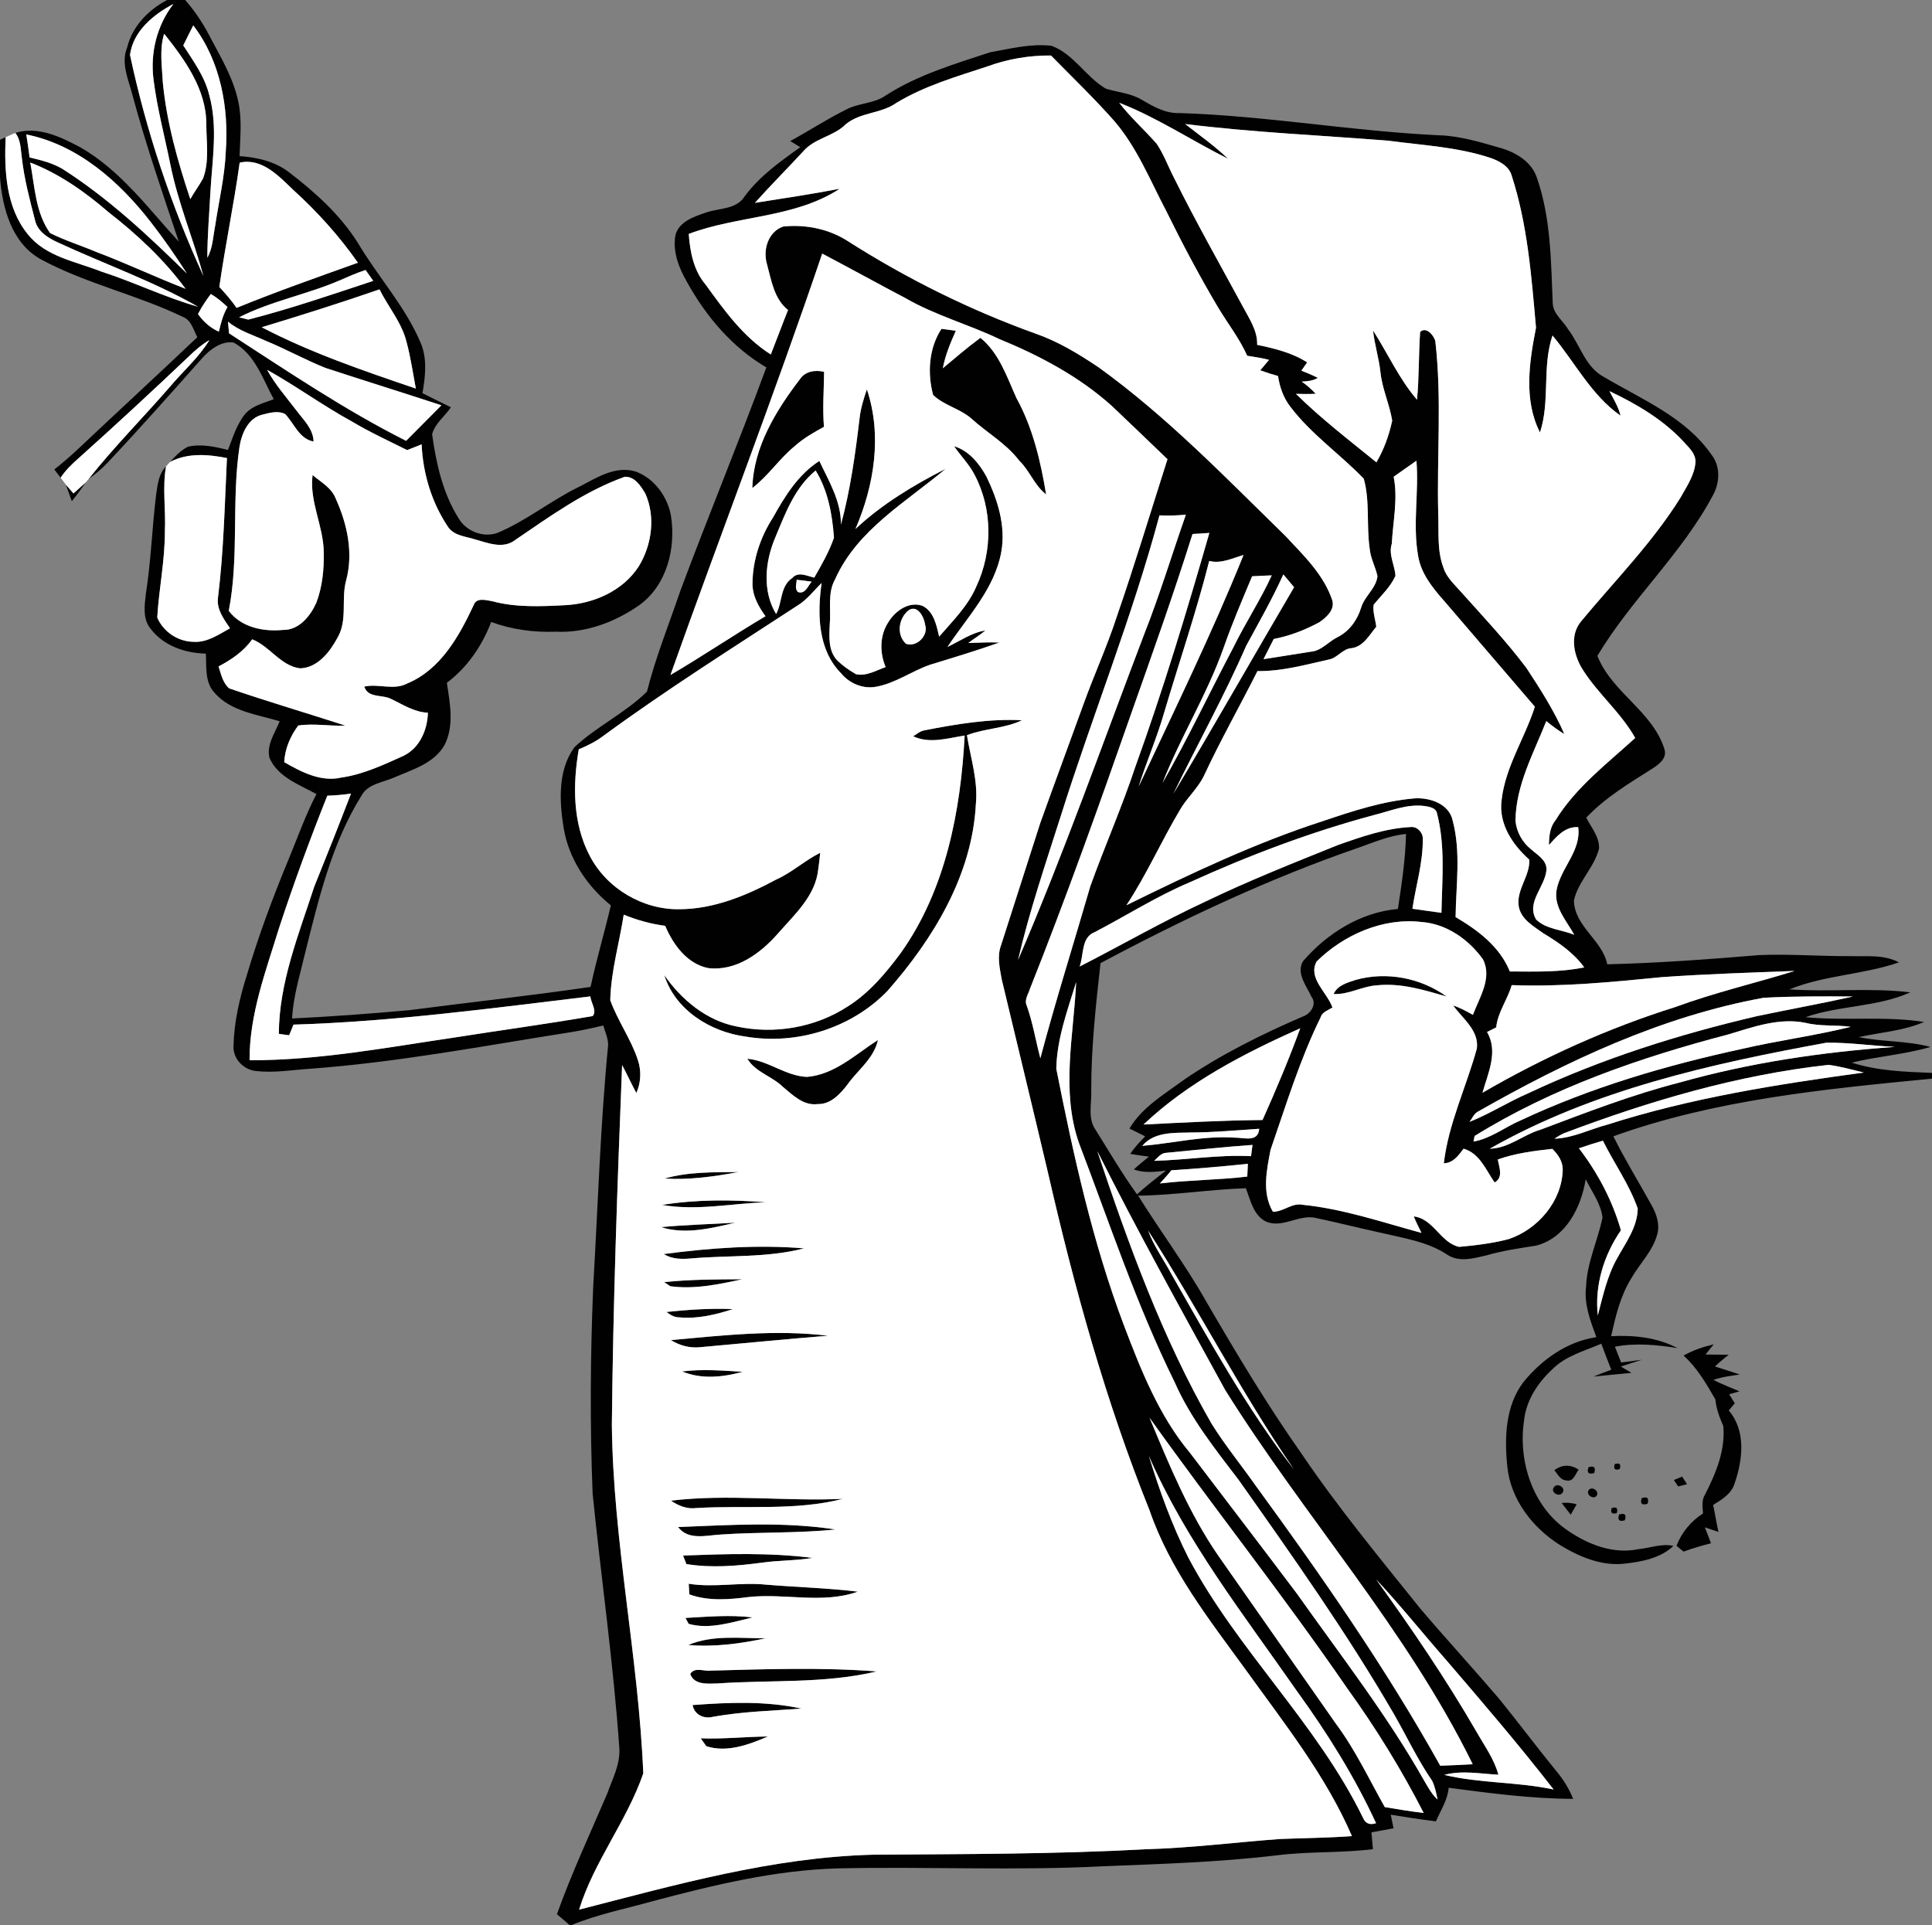 <?xml version="1.0" encoding="UTF-8" ?>
<!DOCTYPE svg PUBLIC "-//W3C//DTD SVG 1.1//EN" "http://www.w3.org/Graphics/SVG/1.1/DTD/svg11.dtd">
<svg width="560pt" height="558pt" viewBox="0 0 560 558" version="1.1" xmlns="http://www.w3.org/2000/svg">
<rect x="0" y="0" width="560" height="558" fill="#808080" stroke="none"/>
<g id="#010101ff">
<path fill="#010101" opacity="1.00" d=" M 48.45 0.00 L 53.66 0.00 C 56.43 3.14 58.77 6.63 60.69 10.34 C 63.95 16.56 67.71 22.69 69.11 29.66 C 70.19 34.80 69.60 40.06 69.44 45.25 C 74.58 45.60 79.82 46.81 83.95 50.06 C 91.43 55.82 98.60 62.28 103.68 70.32 C 109.57 80.31 117.67 89.00 122.12 99.83 C 123.86 104.35 123.26 109.32 122.45 113.97 C 125.19 115.36 127.95 116.70 130.70 118.05 C 128.96 120.67 126.00 122.80 125.25 125.90 C 126.42 134.27 128.32 142.89 132.87 150.14 C 135.06 154.01 140.13 155.99 144.31 154.42 C 152.71 150.87 159.82 144.98 168.02 141.02 C 173.01 138.44 178.48 134.86 184.34 136.71 C 189.64 138.68 193.44 143.90 194.46 149.38 C 195.98 158.76 193.36 169.53 185.38 175.36 C 178.32 180.31 169.74 183.56 161.01 183.10 C 154.67 183.35 148.33 182.47 142.37 180.29 C 139.74 187.20 135.46 193.44 129.52 197.92 C 130.42 203.85 131.72 210.32 128.85 215.95 C 125.87 221.25 119.61 223.05 114.38 225.31 C 111.06 226.82 106.63 227.14 104.74 230.68 C 96.10 244.58 92.33 260.71 88.40 276.40 C 86.94 282.62 85.00 288.79 84.66 295.22 C 96.00 294.68 107.33 293.83 118.64 292.81 C 136.15 290.53 153.71 288.62 171.18 286.07 C 172.88 278.13 175.21 270.34 177.06 262.43 C 170.07 256.77 164.81 248.86 163.36 239.89 C 162.12 232.14 161.66 223.23 166.52 216.56 C 172.97 210.54 181.25 206.67 187.53 200.47 C 190.04 190.48 193.92 180.92 197.23 171.18 C 205.31 149.53 214.13 128.17 222.13 106.50 C 212.25 100.71 204.64 91.70 199.14 81.77 C 196.77 77.66 194.88 72.88 195.80 68.07 C 196.87 64.19 201.20 62.79 204.60 61.62 C 208.44 60.27 213.46 60.78 215.87 56.88 C 220.18 51.05 226.14 46.82 231.98 42.67 C 231.01 42.08 230.03 41.49 229.05 40.89 C 234.47 37.95 239.64 34.55 245.17 31.81 C 248.79 29.82 253.25 30.11 256.70 27.70 C 265.95 21.71 276.63 18.58 287.00 15.15 C 292.83 14.12 298.82 12.57 304.77 13.27 C 311.20 15.62 314.71 22.26 320.48 25.68 C 323.98 26.78 327.80 27.00 331.00 28.95 C 334.35 30.91 337.85 32.94 341.88 32.77 C 367.05 33.56 391.92 38.03 417.06 39.21 C 423.26 39.39 429.21 41.25 435.12 42.95 C 439.50 44.23 443.93 46.92 445.45 51.46 C 449.56 63.16 449.55 75.75 450.07 88.00 C 450.25 91.04 453.06 92.97 454.52 95.45 C 458.00 99.96 459.47 106.31 464.77 109.19 C 475.82 115.76 488.56 120.90 496.12 131.85 C 498.74 135.22 498.50 139.97 496.49 143.58 C 487.47 160.57 472.86 173.64 463.01 190.10 C 467.17 200.71 478.96 206.11 482.43 217.10 C 483.33 219.82 480.78 221.62 478.82 222.87 C 472.13 227.10 465.26 231.22 459.78 237.01 C 461.22 239.86 463.64 242.58 463.49 245.95 C 462.15 251.45 457.40 255.49 456.21 261.01 C 456.35 268.55 464.43 272.44 465.87 279.51 C 480.61 279.17 495.32 278.05 510.02 276.84 C 518.68 276.48 527.34 277.19 536.01 277.14 C 540.84 277.30 545.98 276.58 550.43 278.96 C 540.10 282.52 528.86 282.65 518.68 286.78 C 530.34 287.59 542.09 286.25 553.72 287.64 C 544.13 291.97 533.21 291.38 523.34 294.84 C 534.77 295.97 546.34 294.43 557.70 296.23 C 551.70 298.83 545.10 299.22 538.78 300.62 C 545.65 302.03 552.78 301.64 559.57 303.47 C 552.10 305.67 544.29 306.16 536.74 308.02 C 544.26 310.42 552.18 310.68 560.00 310.99 L 560.00 312.66 C 528.86 315.68 497.27 318.71 467.64 329.37 C 471.01 336.18 475.02 342.64 478.69 349.29 C 480.15 351.87 481.19 354.93 480.33 357.90 C 478.98 362.79 475.17 366.39 472.73 370.71 C 469.64 375.76 468.27 381.60 466.99 387.31 C 473.57 386.96 480.32 387.65 486.24 390.77 C 480.22 389.80 474.13 389.20 468.09 390.36 C 468.70 391.88 469.29 393.40 469.89 394.93 C 471.89 394.66 473.90 394.39 475.90 394.15 C 473.86 394.79 471.82 395.42 469.81 396.11 C 470.83 396.72 471.86 397.33 472.90 397.94 C 469.23 398.26 465.57 398.68 461.90 399.01 C 463.60 398.32 465.31 397.67 467.03 397.03 C 466.03 394.53 465.09 392.01 464.15 389.49 C 459.25 391.61 453.79 393.00 449.93 396.92 C 445.65 400.88 442.28 406.08 441.72 412.00 C 440.04 423.68 444.31 436.86 454.39 443.62 C 460.28 447.69 467.60 450.56 474.84 449.05 C 478.23 448.73 481.65 447.33 485.04 448.09 C 481.45 451.61 475.93 452.68 471.03 453.23 C 464.29 454.04 457.80 451.27 452.17 447.85 C 444.18 442.82 437.76 434.51 436.88 424.89 C 436.05 416.64 436.36 407.45 441.60 400.58 C 446.91 394.07 454.25 388.84 462.71 387.59 C 461.01 382.91 459.09 378.08 459.73 373.00 C 459.96 366.02 463.11 359.67 464.49 352.94 C 464.03 348.88 461.40 345.42 459.62 341.82 C 458.32 349.95 453.87 358.82 445.29 361.05 C 440.44 361.82 435.57 362.50 430.85 363.89 C 427.11 364.75 422.77 366.01 419.34 363.58 C 413.73 359.90 406.99 358.94 400.60 357.41 C 394.28 356.05 388.03 354.44 381.71 353.11 C 376.73 351.72 371.88 356.17 366.99 354.10 C 363.29 352.32 362.48 347.88 361.11 344.42 C 350.68 344.77 340.34 346.46 329.90 346.58 C 336.34 356.92 343.67 366.70 349.67 377.32 C 358.41 392.39 367.38 407.35 377.41 421.60 C 387.96 437.16 399.96 451.65 411.71 466.31 C 419.21 475.12 427.05 483.65 434.57 492.46 C 440.24 499.46 445.64 506.68 451.34 513.66 C 453.28 515.99 454.84 518.61 455.99 521.42 C 443.89 521.38 431.88 519.79 419.91 518.20 C 419.60 521.75 417.59 524.75 416.20 527.94 C 411.82 527.39 407.46 526.73 403.11 526.01 C 403.37 527.32 403.65 528.63 403.93 529.95 C 401.79 530.35 399.65 530.74 397.52 531.13 C 397.66 532.75 397.81 534.38 397.95 536.01 C 388.68 537.15 379.31 536.62 370.05 537.79 C 353.44 539.78 336.70 540.28 320.00 540.95 C 294.36 542.29 268.68 541.01 243.03 541.57 C 224.68 542.05 206.76 546.42 189.11 551.10 C 181.27 553.30 173.21 554.88 165.66 558.00 L 165.10 558.00 C 163.89 556.93 162.66 555.90 161.43 554.86 C 165.68 542.98 171.01 531.56 175.98 519.97 C 177.47 515.79 179.69 511.64 179.54 507.09 C 177.84 482.30 174.27 457.70 171.78 432.99 C 170.97 412.99 171.12 392.96 171.94 372.97 C 173.31 349.62 174.00 326.22 176.27 302.94 C 176.28 300.96 175.40 299.12 174.87 297.25 C 171.75 297.99 168.62 298.69 165.45 299.19 C 140.38 303.14 115.39 307.90 90.05 309.78 C 84.79 310.12 79.51 311.05 74.25 310.45 C 70.58 310.12 67.40 306.81 67.69 303.04 C 67.86 296.08 69.48 289.22 71.56 282.61 C 74.98 271.09 79.19 259.83 83.79 248.74 C 86.36 242.52 88.61 236.15 91.72 230.18 C 86.77 227.42 80.55 225.28 78.12 219.70 C 77.18 215.91 79.71 212.43 81.07 209.07 C 74.55 207.09 66.92 206.25 62.18 200.80 C 59.32 197.75 59.88 193.31 59.67 189.46 C 53.66 189.32 47.44 187.23 43.69 182.29 C 41.29 179.44 41.90 175.45 42.29 172.05 C 43.79 162.51 44.08 152.84 45.27 143.26 C 45.71 140.45 45.98 137.32 48.12 135.20 C 47.02 141.43 48.10 147.74 47.79 154.02 C 47.82 162.40 46.07 170.65 45.58 178.99 C 47.29 183.10 51.57 185.97 56.02 186.03 C 59.99 186.35 63.36 183.92 66.67 182.12 C 64.91 179.49 62.73 176.64 63.18 173.27 C 64.84 159.83 65.13 146.28 65.78 132.77 C 60.28 131.69 54.42 131.20 49.27 133.91 C 50.80 132.22 52.42 130.54 54.47 129.49 C 58.33 128.58 62.32 129.49 66.08 130.43 C 67.48 126.86 68.58 123.05 71.04 120.03 C 73.14 117.56 76.46 116.84 79.36 115.72 C 76.17 109.90 73.91 102.66 67.74 99.30 C 64.28 98.74 60.95 101.21 58.71 103.70 C 49.61 113.94 40.52 124.19 31.14 134.16 C 29.49 135.91 27.63 137.44 25.68 138.84 C 33.05 129.56 41.43 121.12 49.20 112.18 C 53.01 107.63 57.59 103.68 60.70 98.58 C 58.61 99.79 56.76 101.36 55.03 103.03 C 44.43 113.10 33.70 123.03 22.81 132.79 C 20.87 134.50 18.99 136.30 17.57 138.47 C 16.95 137.68 16.35 136.88 15.74 136.08 C 18.23 134.12 20.62 132.06 22.91 129.88 C 34.31 119.14 45.83 108.52 57.20 97.74 C 56.06 95.68 55.52 92.88 53.10 91.90 C 39.72 85.42 24.93 82.25 11.81 75.15 C 3.39 70.46 0.68 60.33 0.00 51.37 L 0.00 40.53 C 0.41 40.34 1.22 39.95 1.63 39.76 C 1.22 49.41 1.68 60.10 8.08 67.93 C 13.30 74.46 21.97 75.79 29.32 78.70 C 38.81 81.75 47.81 86.20 57.40 88.91 C 44.42 81.50 30.22 76.52 16.68 70.23 C 13.87 68.95 10.89 67.09 10.16 63.86 C 8.62 57.91 7.04 51.94 6.34 45.82 C 5.97 43.33 6.08 40.60 4.44 38.52 C 11.01 36.47 17.59 39.69 23.29 42.70 C 34.92 49.36 42.94 60.37 51.83 70.06 C 47.11 55.97 42.26 41.90 38.39 27.54 C 37.26 23.08 34.97 18.37 36.85 13.78 C 38.33 7.65 42.98 2.86 48.45 0.00 M 37.68 15.91 C 42.38 37.96 49.56 59.49 58.96 79.99 C 56.00 69.17 51.61 58.76 49.39 47.74 C 47.73 39.50 45.53 31.34 44.49 22.99 C 43.52 15.27 45.49 7.32 50.27 1.15 C 44.47 4.20 38.60 9.01 37.68 15.91 M 53.12 13.16 C 56.05 17.71 59.36 22.21 60.65 27.56 C 63.23 36.86 61.48 46.54 60.97 55.98 C 60.65 62.22 60.10 68.46 60.10 74.71 C 61.68 71.91 61.75 68.63 62.35 65.54 C 63.42 58.35 65.15 51.23 65.44 43.94 C 66.37 31.21 63.91 17.70 56.02 7.36 C 55.03 9.29 54.08 11.23 53.12 13.16 M 47.20 23.96 C 48.32 35.52 51.50 46.75 55.16 57.73 C 56.29 55.66 57.74 53.78 58.86 51.71 C 60.75 46.66 59.79 41.17 59.80 35.92 C 59.79 25.88 53.58 17.31 47.58 9.78 C 46.15 14.41 46.97 19.24 47.20 23.96 M 286.22 19.25 C 277.23 22.22 267.98 24.87 259.82 29.83 C 255.36 32.99 249.39 32.49 245.12 36.04 C 241.65 39.55 236.09 40.04 232.85 43.84 C 228.21 48.86 223.38 53.70 218.82 58.80 C 227.02 57.51 235.24 56.27 243.39 54.72 C 230.33 63.25 213.90 62.41 199.64 67.80 C 200.00 72.96 201.05 78.42 204.50 82.46 C 209.94 89.97 215.46 97.70 223.42 102.75 C 225.12 98.47 226.70 94.13 228.42 89.86 C 224.35 86.67 223.58 81.19 222.29 76.50 C 221.08 72.37 222.69 67.12 227.03 65.66 C 233.58 64.99 240.42 66.37 245.96 70.03 C 263.02 80.87 281.24 89.91 300.27 96.74 C 306.80 99.03 312.75 102.65 318.46 106.49 C 338.25 120.76 355.22 138.40 372.61 155.38 C 377.86 161.00 383.73 166.60 386.20 174.09 C 386.90 176.84 384.42 178.99 382.40 180.38 C 378.26 182.60 373.83 184.35 369.20 185.21 C 368.22 187.17 367.22 189.12 366.23 191.07 C 370.78 190.35 375.33 189.63 379.88 188.91 C 383.01 188.69 385.02 186.00 387.68 184.69 C 391.05 183.03 393.39 179.79 394.49 176.26 C 395.44 172.85 398.85 170.60 399.27 167.03 C 398.69 164.29 397.23 161.79 397.00 158.97 C 396.03 152.26 397.13 145.33 395.29 138.75 C 388.42 131.62 380.09 125.90 374.06 117.96 C 372.03 115.38 370.92 112.21 370.45 108.99 C 368.71 108.52 366.98 107.96 365.29 107.34 C 365.93 106.58 367.21 105.06 367.84 104.31 C 365.76 103.76 363.63 103.47 361.51 103.12 C 359.26 98.08 355.82 93.72 353.00 89.00 C 347.60 79.89 342.65 70.52 337.97 61.02 C 333.32 52.17 329.55 42.69 322.95 35.04 C 317.13 28.46 310.77 22.36 304.63 16.09 C 298.44 16.03 292.08 17.09 286.22 19.25 M 324.41 29.79 C 327.69 34.08 331.78 37.66 335.31 41.73 C 337.37 44.82 338.64 48.37 340.35 51.66 C 346.59 64.23 353.51 76.46 360.21 88.80 C 362.05 92.32 364.53 95.79 364.39 99.95 C 369.41 101.01 374.52 102.23 378.89 105.04 C 378.33 105.84 377.77 106.64 377.21 107.44 C 378.83 108.06 380.42 108.74 381.98 109.52 C 380.57 110.41 378.91 110.51 377.31 110.61 C 378.79 111.63 380.13 112.82 381.37 114.14 C 379.45 114.25 377.54 114.20 375.63 114.16 C 382.91 121.34 391.03 127.57 398.96 134.01 C 401.16 130.28 402.62 126.16 403.54 121.94 C 402.77 117.17 400.63 112.71 400.13 107.89 C 399.70 103.81 398.41 99.88 397.99 95.80 C 402.27 102.46 405.53 109.83 410.73 115.87 C 411.35 109.34 411.19 102.77 411.63 96.23 C 413.38 94.53 415.65 97.22 416.04 98.94 C 417.96 115.56 416.44 132.31 416.88 148.99 C 417.09 154.19 416.49 159.58 418.39 164.55 C 419.27 167.38 421.55 169.37 423.44 171.53 C 429.91 178.76 436.58 185.84 442.42 193.59 C 446.47 199.75 450.47 205.99 453.43 212.77 C 451.57 211.68 449.86 210.37 448.20 209.01 C 444.51 218.37 439.38 227.56 439.27 237.88 C 439.55 241.13 441.26 244.18 443.81 246.20 C 445.60 247.82 448.27 249.24 448.26 252.01 C 447.97 256.96 442.24 261.53 445.27 266.55 C 448.20 269.39 452.67 269.45 456.31 270.97 C 454.11 266.94 450.41 263.05 451.16 258.11 C 452.28 251.63 458.38 246.72 457.45 239.75 C 453.61 239.57 451.27 242.38 448.97 244.95 C 449.01 242.46 449.20 239.83 450.84 237.82 C 456.71 228.23 465.79 221.39 473.97 213.91 C 469.89 206.60 463.28 201.22 458.82 194.19 C 456.18 190.10 454.90 184.32 458.20 180.21 C 468.02 168.35 478.97 157.31 487.14 144.18 C 488.92 140.97 491.16 137.76 491.44 133.99 C 491.55 131.71 489.86 130.06 488.44 128.51 C 482.44 121.84 474.55 117.18 466.50 113.37 C 467.71 115.67 469.09 117.92 469.73 120.48 C 461.27 114.60 456.50 105.01 450.00 97.25 C 446.92 106.36 449.37 116.26 446.37 125.35 C 441.59 115.95 443.26 104.92 445.22 94.99 C 443.90 80.12 442.78 65.01 438.11 50.72 C 437.27 48.09 434.61 46.70 432.18 45.83 C 422.61 42.60 412.44 42.13 402.50 40.79 C 382.84 39.22 363.12 38.38 343.53 35.95 C 347.72 39.24 352.10 42.31 355.95 46.02 C 345.38 40.73 335.46 34.10 324.41 29.79 M 7.62 38.97 C 7.97 41.19 8.30 43.41 8.58 45.64 C 11.84 46.40 15.14 47.23 18.06 48.93 C 31.38 57.42 42.95 68.28 54.18 79.29 C 50.90 74.16 47.41 69.14 43.67 64.33 C 34.55 52.60 22.59 41.99 7.62 38.97 M 8.77 47.11 C 10.08 54.04 10.27 61.62 14.52 67.56 C 18.86 69.73 23.52 71.17 27.98 73.06 C 36.70 76.35 45.12 80.36 53.80 83.72 C 47.54 75.23 39.78 67.98 31.48 61.52 C 24.66 55.63 17.22 50.37 8.77 47.11 M 69.47 47.15 C 67.80 59.21 65.29 71.12 63.57 83.17 C 65.35 85.10 67.09 87.07 68.58 89.24 C 80.16 84.51 91.97 80.37 103.74 76.15 C 98.32 68.41 91.98 61.37 84.98 55.03 C 80.82 51.03 75.85 45.69 69.47 47.15 M 238.32 73.51 C 224.44 114.50 208.83 154.89 194.33 195.66 C 203.64 190.19 212.59 184.13 221.88 178.62 C 219.85 175.81 218.07 172.64 218.11 169.06 C 218.18 162.33 220.40 155.68 224.04 150.04 C 227.49 143.83 231.38 137.54 237.49 133.61 C 240.26 139.50 243.83 145.30 243.75 152.07 C 246.51 141.90 247.94 131.44 249.18 121.00 C 249.51 118.20 250.37 115.51 251.27 112.86 C 255.74 126.16 253.41 140.71 247.95 153.34 C 255.66 146.13 264.75 140.66 274.12 135.88 C 262.61 145.55 248.44 153.59 242.07 167.89 C 239.78 171.94 240.92 176.62 240.51 181.03 C 240.34 184.54 240.05 188.63 242.65 191.40 C 244.27 192.98 246.15 194.30 248.11 195.42 C 251.15 196.09 253.94 194.31 256.71 193.37 C 254.96 189.21 254.95 184.26 257.46 180.40 C 259.41 177.11 263.50 174.17 267.44 175.63 C 270.74 177.35 271.44 181.27 272.22 184.54 C 276.14 179.97 280.60 175.64 283.00 169.99 C 287.74 159.87 287.74 147.50 282.47 137.59 C 280.91 134.56 278.47 132.14 276.56 129.35 C 280.87 130.66 283.78 134.30 285.89 138.08 C 289.15 144.79 291.57 152.39 290.24 159.91 C 288.33 170.64 280.47 178.75 274.63 187.52 C 278.25 185.82 281.60 183.38 285.63 182.75 C 284.05 184.07 282.29 185.15 280.65 186.38 C 283.65 186.32 286.66 186.09 289.68 186.25 C 283.04 188.59 276.29 190.64 269.56 192.69 C 264.26 194.54 259.58 198.02 254.00 199.05 C 250.18 199.79 246.24 198.13 243.80 195.17 C 237.04 188.36 236.87 177.90 238.15 168.99 C 235.93 171.14 234.04 173.70 231.40 175.37 C 212.49 187.72 193.36 199.77 175.13 213.12 C 172.89 214.85 170.36 216.12 167.76 217.20 C 165.99 227.47 165.97 238.62 170.93 248.05 C 175.83 257.54 186.34 263.75 197.01 263.55 C 206.95 263.50 216.35 259.58 224.98 254.95 C 229.56 252.91 233.26 249.42 237.74 247.19 C 237.59 248.81 237.39 250.42 237.16 252.04 C 236.36 259.67 230.31 265.08 225.54 270.53 C 220.49 276.32 213.37 281.59 205.25 280.61 C 199.11 279.35 195.12 273.80 192.80 268.36 C 188.67 267.83 184.65 266.69 180.79 265.13 C 179.51 273.39 177.08 281.55 176.89 289.93 C 179.05 295.94 182.93 301.22 184.91 307.32 C 185.94 310.42 185.78 313.82 184.45 316.82 C 183.00 314.15 181.75 311.38 180.32 308.71 C 178.94 343.45 177.70 378.22 177.35 412.99 C 177.71 446.88 185.06 480.22 186.46 514.04 C 181.71 527.85 172.17 539.54 167.86 553.53 C 195.82 546.35 223.96 538.36 253.01 537.61 C 279.33 537.41 305.67 537.47 331.96 536.03 C 345.01 535.68 357.96 534.02 370.97 533.06 C 377.93 532.78 384.91 532.73 391.87 532.22 C 384.23 514.57 372.19 499.47 361.05 483.97 C 350.50 469.46 339.12 455.02 333.22 437.84 C 320.51 406.23 311.40 373.30 303.81 340.12 C 299.38 321.33 294.82 302.56 290.33 283.79 C 289.78 280.62 288.97 277.24 290.12 274.11 C 293.96 262.26 297.70 250.37 301.54 238.52 C 305.67 226.99 309.93 215.51 314.10 204.00 C 317.16 195.50 320.94 187.27 323.73 178.66 C 328.95 163.58 333.54 148.30 338.40 133.10 C 333.03 127.96 327.69 122.80 322.30 117.69 C 312.82 109.16 301.42 103.11 289.68 98.29 C 280.77 94.04 271.14 91.42 262.56 86.48 C 254.45 82.20 246.43 77.78 238.32 73.51 M 98.33 81.33 C 88.85 85.39 78.52 87.28 69.30 91.98 C 69.97 92.14 71.29 92.47 71.95 92.64 C 84.20 89.51 96.19 85.38 108.19 81.41 C 107.64 80.62 106.52 79.06 105.96 78.27 C 103.35 79.11 100.84 80.23 98.33 81.33 M 75.86 94.86 C 90.12 102.29 105.35 107.47 120.53 112.63 C 119.69 108.16 119.04 103.64 117.87 99.24 C 116.50 93.54 112.56 89.03 110.00 83.88 C 98.70 87.79 87.30 91.39 75.86 94.86 M 57.39 91.04 C 58.95 93.23 60.95 95.06 63.44 96.13 C 64.01 93.67 64.65 91.20 65.94 89.00 C 64.47 87.57 62.88 86.26 61.11 85.21 C 59.73 87.06 58.43 88.97 57.39 91.04 M 66.08 93.23 C 66.19 94.36 66.30 95.49 66.39 96.62 C 83.19 107.49 99.80 118.76 117.71 127.78 C 121.10 124.33 124.56 120.94 127.95 117.48 C 116.76 113.80 105.50 110.32 94.31 106.64 C 88.47 104.31 82.96 101.23 77.15 98.84 C 73.39 97.11 69.30 95.92 66.08 93.23 M 77.41 107.19 C 79.77 111.47 83.00 115.16 85.95 119.02 C 88.00 121.76 90.80 124.32 90.89 127.99 C 86.71 127.19 85.30 122.80 82.68 120.04 C 80.64 118.96 78.27 119.63 76.18 120.16 C 71.89 121.09 69.97 125.81 69.39 129.71 C 67.08 145.39 69.35 161.43 66.31 177.05 C 69.92 181.86 76.33 183.15 82.01 182.59 C 86.66 182.70 89.96 178.58 91.69 174.71 C 93.47 170.02 93.95 164.91 93.84 159.92 C 93.71 152.35 89.63 145.35 90.60 137.70 C 93.05 139.76 96.17 141.44 97.35 144.61 C 100.67 151.92 102.48 160.37 100.32 168.27 C 98.85 173.66 100.78 179.71 97.88 184.76 C 95.63 188.92 92.15 193.55 86.99 193.73 C 81.33 193.02 78.22 187.31 73.09 185.31 C 70.63 188.82 67.07 191.21 63.34 193.18 C 64.08 195.39 64.57 197.94 66.42 199.53 C 77.56 203.34 88.87 206.69 100.08 210.31 C 95.54 210.53 90.93 209.61 86.45 210.30 C 84.14 213.39 82.59 217.03 82.38 220.91 C 87.32 223.78 93.08 226.76 98.96 225.38 C 105.34 224.47 111.22 221.66 117.04 219.05 C 121.68 216.74 123.89 211.56 124.03 206.59 C 120.09 206.44 116.80 204.23 113.36 202.60 C 110.78 201.24 106.71 202.45 105.58 199.02 C 109.72 198.08 114.13 200.21 118.06 198.10 C 127.73 194.09 133.10 184.37 137.32 175.35 C 138.11 173.12 140.90 173.98 142.65 174.26 C 149.56 176.14 156.82 175.78 163.90 175.42 C 172.12 174.97 180.57 171.27 185.14 164.18 C 188.95 157.96 190.07 149.77 187.03 143.02 C 185.70 140.84 183.93 137.99 181.01 138.23 C 169.48 142.36 159.46 149.64 149.40 156.47 C 145.88 159.28 141.38 157.37 137.59 156.32 C 134.98 155.48 131.84 155.32 130.03 152.97 C 125.18 145.87 122.59 137.36 122.21 128.79 C 120.81 129.37 119.41 129.93 118.00 130.46 C 112.60 127.75 107.10 125.24 101.92 122.13 C 93.52 117.53 85.77 111.85 77.41 107.19 M 403.96 138.19 C 405.24 144.64 403.76 151.13 403.42 157.59 C 402.39 160.79 404.30 163.78 404.48 166.93 C 403.00 170.17 400.36 172.58 398.16 175.29 C 397.86 177.43 398.66 179.54 398.92 181.66 C 396.93 184.05 395.23 187.34 391.85 187.87 C 389.11 187.99 387.68 190.79 385.08 191.19 C 378.29 192.71 371.49 194.62 364.48 194.52 C 359.35 204.71 353.72 214.65 348.91 224.99 C 347.10 228.66 343.90 231.39 341.90 234.95 C 336.54 243.97 332.30 253.62 326.50 262.39 C 345.11 253.24 363.91 244.30 383.69 237.92 C 392.25 235.03 400.95 232.19 410.01 231.42 C 414.42 231.13 420.04 232.97 421.06 237.84 C 423.50 246.98 422.03 256.52 421.91 265.83 C 428.36 269.61 434.75 274.43 437.63 281.59 C 444.83 281.62 452.10 281.87 459.20 280.41 C 456.14 276.19 451.82 273.22 447.42 270.57 C 444.57 268.52 440.91 266.53 440.22 262.77 C 439.40 257.95 443.61 253.77 443.25 249.16 C 438.40 244.82 434.35 238.79 435.24 231.97 C 436.30 222.30 441.98 213.99 444.89 204.85 C 436.17 194.66 427.44 184.48 418.70 174.31 C 415.29 170.46 411.85 166.26 411.03 161.01 C 409.44 151.93 411.31 142.70 410.56 133.55 C 408.34 135.08 406.16 136.65 403.96 138.19 M 224.74 155.74 C 221.75 162.71 220.89 171.25 224.96 177.99 C 226.80 174.62 226.09 169.91 229.65 167.53 C 231.37 165.55 233.95 166.98 236.02 167.43 C 238.15 163.70 240.33 159.94 241.73 155.86 C 241.25 149.15 240.01 142.21 236.42 136.39 C 230.38 141.30 227.64 148.78 224.74 155.74 M 336.08 149.38 C 328.16 178.91 316.68 207.30 307.50 236.44 C 303.08 250.29 298.39 264.10 295.08 278.27 C 308.45 247.22 319.66 215.28 331.70 183.70 C 336.18 172.36 339.70 160.68 343.73 149.19 C 341.19 149.40 338.63 149.54 336.08 149.38 M 345.66 154.78 C 340.23 172.05 334.16 189.10 328.12 206.17 C 318.70 233.13 309.10 260.04 298.55 286.58 C 298.07 288.19 296.79 289.85 297.63 291.56 C 299.38 296.50 300.21 301.69 301.55 306.75 C 305.99 290.02 311.22 273.52 316.03 256.90 C 320.22 245.25 325.22 233.91 329.12 222.16 C 337.16 199.90 344.01 177.22 350.54 154.47 C 348.91 154.60 347.29 154.70 345.66 154.78 M 350.50 162.59 C 346.75 177.43 341.78 191.91 337.43 206.58 C 335.34 213.85 332.30 220.80 330.03 228.02 C 340.43 205.77 351.26 183.68 360.44 160.88 C 357.19 161.79 353.97 163.49 350.50 162.59 M 362.93 167.04 C 360.07 173.88 357.14 180.69 354.70 187.69 C 349.91 201.27 342.20 213.57 336.96 226.95 C 344.31 214.10 350.62 200.69 357.53 187.60 C 360.98 180.53 365.35 173.94 368.62 166.78 C 366.72 166.84 364.82 166.94 362.93 167.04 M 361.22 187.18 C 354.84 201.80 347.07 215.74 340.11 230.08 C 351.98 210.25 363.39 190.14 375.10 170.21 C 374.06 168.97 373.02 167.73 371.98 166.50 C 368.79 173.60 364.92 180.34 361.22 187.18 M 230.92 168.06 C 230.89 169.24 230.28 170.66 231.31 171.61 C 233.38 172.34 234.19 169.83 235.26 168.60 C 233.81 168.38 232.36 168.20 230.92 168.06 M 263.30 176.94 C 260.47 179.26 259.76 183.92 262.58 186.60 C 265.67 187.75 269.21 184.21 268.15 181.09 C 267.89 178.88 265.93 175.11 263.30 176.94 M 94.87 230.64 C 89.83 243.28 85.14 256.05 80.89 268.98 C 77.05 281.51 72.27 294.03 72.34 307.33 C 92.55 307.37 112.48 303.56 132.41 300.63 C 145.53 298.56 158.71 296.78 171.79 294.52 C 173.13 292.96 171.25 290.65 171.12 288.82 C 142.51 292.25 113.90 296.12 85.07 297.00 C 84.65 298.02 84.23 299.05 83.81 300.09 C 83.06 299.98 81.57 299.78 80.82 299.67 C 80.88 284.83 86.57 270.92 91.08 257.02 C 94.71 248.06 98.27 239.06 101.74 230.04 C 99.46 230.36 97.17 230.57 94.87 230.64 M 398.29 236.24 C 379.95 241.16 362.12 247.89 344.84 255.75 C 335.26 259.79 326.46 265.43 317.24 270.22 C 313.33 271.75 314.19 276.84 312.94 280.16 C 325.11 273.94 336.95 267.10 349.35 261.35 C 361.90 255.30 374.86 250.15 387.79 244.95 C 394.65 242.52 401.65 240.07 408.99 239.72 C 410.74 239.55 412.42 241.28 412.40 243.01 C 412.51 249.93 410.41 256.62 409.39 263.41 C 412.19 263.81 415.00 264.22 417.81 264.59 C 418.00 254.90 418.98 245.00 416.46 235.51 C 416.04 234.13 414.26 233.85 413.04 233.65 C 407.94 232.93 403.13 235.04 398.29 236.24 M 393.71 245.74 C 367.87 254.64 343.08 266.33 318.99 279.18 C 317.63 291.41 316.28 303.66 316.30 315.99 C 316.49 319.80 315.18 324.10 317.54 327.47 C 321.48 333.76 325.23 340.17 329.57 346.20 C 332.24 343.74 335.11 341.54 337.98 339.32 C 334.87 339.67 331.67 340.11 328.66 338.96 C 330.06 337.67 331.54 336.46 333.03 335.27 C 331.22 335.03 329.41 334.77 327.61 334.48 C 328.84 332.60 330.37 330.97 331.94 329.38 C 330.42 328.62 328.89 327.88 327.38 327.12 C 331.05 320.93 337.41 317.25 343.04 313.08 C 353.87 305.67 365.67 299.81 377.70 294.62 C 379.94 293.86 381.81 290.98 380.10 288.87 C 378.70 285.75 375.65 282.14 377.65 278.66 C 384.63 270.55 394.36 264.44 405.19 263.47 C 406.28 256.25 407.39 249.03 407.54 241.72 C 402.71 242.21 398.24 244.14 393.71 245.74 M 381.63 278.69 C 379.00 283.57 384.72 287.67 386.21 292.03 C 384.97 292.86 383.25 293.29 382.79 294.89 C 376.73 307.20 372.75 320.38 368.27 333.31 C 367.15 339.18 365.72 345.76 368.96 351.24 C 372.04 351.26 374.50 348.57 377.59 349.22 C 389.39 350.41 400.65 354.29 412.03 357.37 C 411.24 355.79 410.45 354.22 409.78 352.59 C 415.57 353.27 417.49 360.24 422.95 361.42 C 427.78 360.98 432.63 360.40 437.33 359.16 C 445.81 356.30 452.76 348.16 452.97 339.01 C 452.97 336.62 451.60 334.60 449.94 333.01 C 444.60 333.60 439.23 334.28 434.14 336.09 C 434.53 338.34 435.83 341.31 433.22 342.75 C 430.69 339.13 428.90 334.30 424.23 332.96 C 422.73 334.94 421.24 337.10 418.50 337.20 C 419.84 325.65 425.05 315.02 428.08 303.90 C 428.72 298.65 423.93 295.26 421.22 291.46 C 423.23 292.10 425.09 293.14 426.93 294.17 C 428.81 289.15 432.58 283.50 429.86 278.11 C 425.74 272.31 419.28 267.78 412.04 267.25 C 400.82 265.94 389.53 270.93 381.63 278.69 M 481.52 283.25 C 467.11 284.68 452.66 286.09 438.17 285.55 C 436.98 289.76 434.13 293.37 433.68 297.80 C 432.79 298.25 431.90 298.69 431.02 299.14 C 434.36 304.79 431.30 311.10 429.70 316.75 C 447.40 306.48 466.15 298.00 485.69 291.87 C 496.98 287.71 508.71 284.99 520.19 281.44 C 507.29 281.93 494.39 282.33 481.52 283.25 M 306.17 309.78 C 311.16 334.94 316.69 360.12 325.78 384.17 C 330.71 397.12 335.92 410.36 344.91 421.11 C 355.26 434.76 365.70 448.33 375.98 462.02 C 388.59 479.84 402.07 497.14 412.83 516.19 C 413.94 518.11 415.02 520.10 416.69 521.63 C 416.30 519.75 415.94 517.84 415.08 516.13 C 410.89 510.06 407.77 503.34 404.10 496.96 C 390.47 473.42 374.72 451.20 359.04 428.99 C 352.18 420.00 345.04 411.04 340.46 400.61 C 329.43 378.25 321.60 354.53 312.73 331.28 C 307.48 316.21 311.21 300.15 311.93 284.69 C 309.40 292.88 306.35 301.12 306.17 309.78 M 511.18 289.22 C 481.66 294.60 454.18 307.52 428.29 322.27 C 427.18 322.92 426.70 324.20 425.95 325.19 C 431.82 322.87 437.14 319.40 442.94 316.91 C 464.10 306.93 486.52 299.84 509.27 294.54 C 518.54 292.59 527.86 290.91 537.10 288.85 C 528.46 288.79 519.80 288.75 511.18 289.22 M 500.93 299.85 C 475.36 306.55 449.98 315.29 427.42 329.28 C 427.34 329.69 427.18 330.50 427.10 330.90 C 432.09 330.03 436.17 326.72 440.75 324.76 C 461.19 315.17 482.97 308.79 504.99 304.02 C 515.41 301.60 526.05 300.22 536.43 297.64 C 532.11 297.02 527.69 297.56 523.43 296.50 C 515.75 294.90 508.19 297.67 500.93 299.85 M 331.45 325.96 C 342.94 325.38 354.43 324.75 365.95 324.65 C 369.87 315.90 373.60 307.07 376.88 298.06 C 360.63 305.33 344.49 313.63 331.45 325.96 M 529.39 302.24 C 495.83 308.38 461.75 315.95 431.81 332.97 C 437.34 332.86 441.46 328.93 446.55 327.44 C 459.79 322.46 473.01 317.33 486.74 313.81 C 507.13 308.04 528.17 304.95 549.27 303.45 C 542.64 303.15 536.01 302.15 529.39 302.24 M 453.32 328.48 C 452.36 328.93 451.44 329.46 450.58 330.07 C 455.92 329.89 460.79 327.33 465.90 325.99 C 490.04 318.26 515.17 314.29 540.23 310.89 C 536.85 310.07 533.49 309.12 530.04 308.66 C 503.68 311.56 478.06 319.13 453.32 328.48 M 344.96 328.27 C 340.18 328.39 334.48 328.07 331.10 332.14 C 340.06 331.39 348.92 329.13 357.97 329.76 C 360.66 329.75 364.68 331.20 364.99 327.19 C 358.32 327.63 351.65 328.25 344.96 328.27 M 457.66 332.84 C 463.11 339.96 467.37 347.98 469.83 356.62 C 464.89 363.79 462.18 372.54 463.13 381.28 C 464.62 375.64 465.85 369.84 468.75 364.71 C 471.25 360.18 474.60 355.73 474.71 350.33 C 472.29 343.33 467.87 337.25 464.61 330.64 C 462.27 331.32 459.96 332.05 457.66 332.84 M 338.05 334.16 C 336.50 334.19 335.59 335.58 334.53 336.48 C 343.91 336.25 353.23 334.64 362.62 335.13 C 362.73 334.31 362.93 332.69 363.04 331.87 C 354.69 332.45 346.37 333.36 338.05 334.16 M 318.05 333.65 C 327.12 360.75 336.92 387.88 351.21 412.73 C 355.14 419.03 359.87 424.78 364.13 430.86 C 383.19 456.97 401.70 483.56 417.47 511.82 C 420.61 511.73 423.74 511.54 426.87 511.38 C 407.67 472.25 378.10 439.69 355.13 402.92 C 342.54 379.96 329.80 357.05 318.05 333.65 M 339.52 339.22 C 338.48 340.55 337.33 341.79 336.20 343.04 C 344.62 342.03 353.13 342.05 361.53 341.04 C 361.58 339.80 361.64 338.57 361.70 337.34 C 354.32 338.12 346.92 338.75 339.52 339.22 M 332.79 356.70 C 334.45 361.24 337.36 365.19 339.62 369.45 C 350.64 388.74 361.41 408.29 375.04 425.91 C 359.71 403.62 347.39 379.44 332.79 356.70 M 333.19 410.94 C 338.92 424.66 344.61 438.56 353.08 450.87 C 364.48 467.16 375.87 483.45 387.28 499.73 C 392.86 507.21 396.81 515.71 401.39 523.81 C 405.14 524.45 408.89 525.05 412.67 525.52 C 406.23 512.95 398.81 500.89 390.54 489.44 C 372.19 462.72 352.01 437.32 333.19 410.94 M 333.00 422.01 C 336.10 432.11 339.70 442.11 344.48 451.55 C 358.73 478.43 381.74 499.56 395.10 526.96 C 395.78 528.56 397.03 529.07 398.86 528.48 C 392.60 514.92 384.64 502.21 375.88 490.13 C 360.56 468.11 343.76 446.77 333.00 422.01 M 398.88 457.81 C 409.21 472.10 419.14 486.73 427.99 502.00 C 430.27 506.05 433.10 509.87 434.32 514.42 C 429.08 514.16 423.82 513.08 418.62 514.47 C 429.01 516.97 439.86 516.46 450.32 518.71 C 440.45 505.97 429.96 493.74 419.48 481.52 C 412.56 473.66 406.04 465.44 398.88 457.81 Z" />
<path fill="#010101" opacity="1.00" d=" M 270.47 114.48 C 268.77 108.17 269.22 100.90 272.89 95.32 C 274.28 95.49 275.66 95.68 277.05 95.88 C 275.49 99.39 274.00 102.95 273.28 106.75 C 276.87 103.75 280.41 100.69 284.18 97.92 C 289.62 102.36 291.83 109.21 294.62 115.38 C 299.36 123.98 301.64 133.68 303.22 143.30 C 299.83 140.71 298.48 136.44 295.43 133.52 C 291.66 128.55 286.15 125.50 281.60 121.36 C 278.29 118.44 273.59 117.51 270.47 114.48 Z" />
<path fill="#010101" opacity="1.00" d=" M 231.88 109.89 C 233.37 107.60 236.39 107.15 238.87 107.79 C 238.81 113.11 238.39 118.41 238.83 123.72 C 235.85 125.35 232.88 127.03 230.35 129.32 C 225.88 132.98 222.66 137.94 218.07 141.46 C 218.38 129.63 224.89 119.03 231.88 109.89 Z" />
<path fill="#010101" opacity="1.00" d=" M 21.30 143.03 C 22.48 141.95 23.68 140.88 24.87 139.81 C 23.59 141.69 22.24 143.52 20.81 145.28 C 20.22 143.69 19.66 142.08 19.09 140.49 C 19.82 141.34 20.55 142.18 21.30 143.03 Z" />
<path fill="#010101" opacity="1.00" d=" M 267.88 211.71 C 277.21 209.89 286.68 208.28 296.24 208.77 C 291.20 211.18 285.45 211.10 280.27 213.11 C 281.34 219.74 283.53 226.29 282.86 233.09 C 281.78 253.68 270.53 272.11 257.24 287.23 C 246.83 298.02 230.94 302.97 216.21 300.48 C 206.03 299.16 195.72 292.82 192.55 282.65 C 197.52 289.80 204.78 295.84 213.50 297.53 C 224.47 299.90 236.34 297.86 245.76 291.71 C 251.99 287.78 256.79 282.03 261.14 276.17 C 274.10 257.92 278.46 235.17 279.61 213.21 C 274.69 213.96 269.49 215.67 264.69 213.42 C 265.71 212.79 266.66 211.95 267.88 211.71 Z" />
<path fill="#010101" opacity="1.00" d=" M 392.98 284.03 C 401.87 281.53 411.82 283.44 419.28 288.84 C 412.68 286.93 405.95 284.85 398.98 285.62 C 394.72 285.91 390.87 288.36 386.55 288.13 C 387.68 285.57 390.56 284.83 392.98 284.03 Z" />
<path fill="#010101" opacity="1.00" d=" M 233.96 312.15 C 241.99 311.45 248.01 305.59 254.48 301.45 C 253.29 306.89 248.54 310.20 245.51 314.54 C 243.41 317.23 240.69 320.15 236.98 320.03 C 232.90 320.56 229.82 317.45 226.95 315.06 C 223.78 311.94 219.02 310.84 216.62 306.89 C 222.76 307.43 227.78 311.95 233.96 312.15 Z" />
<path fill="#010101" opacity="1.00" d=" M 192.61 341.62 C 199.58 339.62 206.88 339.80 214.06 339.73 C 206.99 341.05 199.82 342.06 192.61 341.62 Z" />
<path fill="#010101" opacity="1.00" d=" M 191.91 349.26 C 201.86 347.65 212.02 347.73 222.05 348.49 C 212.00 348.83 201.95 351.02 191.91 349.26 Z" />
<path fill="#010101" opacity="1.00" d=" M 191.61 355.70 C 198.77 355.01 205.97 354.85 213.15 354.41 C 206.15 356.02 198.69 357.94 191.61 355.70 Z" />
<path fill="#010101" opacity="1.00" d=" M 192.40 363.50 C 205.86 361.72 219.49 360.74 233.06 361.85 C 222.35 364.64 211.21 363.81 200.29 364.78 C 197.60 365.02 194.76 365.00 192.40 363.50 Z" />
<path fill="#010101" opacity="1.00" d=" M 192.51 371.63 C 200.02 370.86 207.59 370.83 215.14 370.81 C 208.32 372.29 201.30 373.79 194.29 372.83 C 193.84 372.53 192.95 371.93 192.51 371.63 Z" />
<path fill="#010101" opacity="1.00" d=" M 193.16 380.29 C 199.55 379.62 206.01 379.18 212.44 379.46 C 207.46 381.06 202.20 382.36 196.93 381.85 C 195.48 381.88 194.26 381.12 193.16 380.29 Z" />
<path fill="#010101" opacity="1.00" d=" M 194.48 388.44 C 209.59 387.07 224.86 385.34 240.01 387.18 C 227.64 388.16 215.30 389.41 202.95 390.50 C 199.98 390.82 196.98 390.03 194.48 388.44 Z" />
<path fill="#010101" opacity="1.00" d=" M 487.99 392.93 C 490.71 391.39 493.68 390.38 496.72 389.67 C 495.92 390.64 495.13 391.62 494.36 392.61 C 496.58 392.67 498.82 392.67 501.06 392.67 C 499.70 393.78 498.35 394.89 497.08 396.09 C 499.47 396.89 501.90 397.59 504.29 398.42 C 501.71 398.79 499.11 399.12 496.65 399.99 C 499.09 401.24 501.67 402.21 504.19 403.30 C 503.44 403.51 501.94 403.93 501.20 404.14 C 501.73 405.01 502.29 405.87 502.84 406.75 C 502.25 407.44 501.66 408.14 501.09 408.85 C 506.12 414.69 505.16 423.10 502.82 429.88 C 501.94 432.98 499.11 434.65 496.56 436.23 C 497.13 438.82 497.52 441.45 498.10 444.04 C 496.78 443.60 495.47 443.16 494.16 442.72 C 494.77 444.25 495.38 445.78 495.93 447.33 C 493.25 448.03 490.58 448.78 487.99 449.76 C 487.47 449.33 486.45 448.48 485.94 448.06 C 487.43 444.21 490.14 440.93 493.62 438.69 C 493.52 436.84 493.16 434.88 494.21 433.22 C 497.34 427.10 500.17 420.35 499.50 413.33 C 498.39 410.85 497.48 408.32 497.19 405.60 C 494.57 401.08 491.92 396.45 487.99 392.93 Z" />
<path fill="#010101" opacity="1.00" d=" M 197.71 397.53 C 203.54 396.80 209.43 397.27 215.27 397.63 C 209.58 399.21 203.29 399.87 197.71 397.53 Z" />
<path fill="#010101" opacity="1.00" d=" M 463.24 421.29 C 463.80 421.85 463.80 421.85 463.24 421.29 Z" />
<path fill="#010101" opacity="1.00" d=" M 468.05 424.38 C 469.44 423.94 469.92 424.42 469.49 425.83 C 468.08 426.26 467.60 425.78 468.05 424.38 Z" />
<path fill="#010101" opacity="1.00" d=" M 450.53 426.16 C 452.77 424.46 455.25 424.44 457.58 426.00 C 456.60 427.25 456.08 429.64 454.00 429.11 C 452.26 429.05 451.52 427.28 450.53 426.16 Z" />
<path fill="#010101" opacity="1.00" d=" M 460.43 425.29 C 462.05 424.79 462.61 425.36 462.09 426.98 C 460.45 427.46 459.90 426.90 460.43 425.29 Z" />
<path fill="#010101" opacity="1.00" d=" M 485.18 429.00 C 485.98 428.66 486.78 428.33 487.58 428.01 C 487.93 428.56 488.64 429.67 488.99 430.22 C 488.13 430.43 487.27 430.64 486.42 430.86 C 486.11 430.39 485.49 429.46 485.18 429.00 Z" />
<path fill="#010101" opacity="1.00" d=" M 450.43 431.06 C 451.43 429.66 454.02 431.26 452.87 432.73 C 451.85 434.09 449.28 432.53 450.43 431.06 Z" />
<path fill="#010101" opacity="1.00" d=" M 467.18 431.17 C 467.73 431.73 467.73 431.73 467.18 431.17 Z" />
<path fill="#010101" opacity="1.00" d=" M 460.50 431.91 C 461.48 430.68 463.69 432.26 462.77 433.58 C 461.79 434.79 459.60 433.19 460.50 431.91 Z" />
<path fill="#010101" opacity="1.00" d=" M 194.49 434.98 C 211.04 432.99 227.71 435.23 244.31 434.46 C 230.49 438.00 216.04 436.28 201.93 437.12 C 199.22 437.49 196.67 436.51 194.49 434.98 Z" />
<path fill="#010101" opacity="1.00" d=" M 475.86 434.24 C 477.49 433.72 478.05 434.27 477.55 435.88 C 475.90 436.40 475.34 435.85 475.86 434.24 Z" />
<path fill="#010101" opacity="1.00" d=" M 452.66 435.65 C 454.12 435.51 455.59 435.60 457.00 436.06 C 456.43 437.06 455.86 438.06 455.28 439.05 C 454.39 437.92 453.51 436.79 452.66 435.65 Z" />
<path fill="#010101" opacity="1.00" d=" M 467.16 437.13 C 468.55 436.69 469.04 437.18 468.63 438.58 C 467.23 439.00 466.74 438.52 467.16 437.13 Z" />
<path fill="#010101" opacity="1.00" d=" M 469.31 439.01 C 470.94 438.48 471.49 439.04 470.97 440.67 C 469.35 441.17 468.79 440.61 469.31 439.01 Z" />
<path fill="#010101" opacity="1.00" d=" M 196.54 442.63 C 211.73 442.04 227.09 441.01 242.19 443.34 C 231.10 444.47 219.95 444.04 208.85 444.81 C 204.68 445.04 199.51 446.56 196.54 442.63 Z" />
<path fill="#010101" opacity="1.00" d=" M 197.99 450.89 C 210.46 450.43 223.07 449.99 235.47 451.58 C 230.65 452.40 225.73 452.26 220.89 452.95 C 213.62 453.92 206.23 454.55 198.95 453.36 C 198.71 452.74 198.23 451.51 197.99 450.89 Z" />
<path fill="#010101" opacity="1.00" d=" M 199.63 459.07 C 207.08 460.27 214.60 458.55 222.08 459.33 C 230.92 460.07 239.82 460.29 248.63 461.36 C 238.45 464.99 227.51 461.77 217.02 462.92 C 211.29 463.65 205.35 464.17 199.81 462.15 C 199.76 461.38 199.67 459.84 199.63 459.07 Z" />
<path fill="#010101" opacity="1.00" d=" M 198.69 468.98 C 205.17 468.61 211.70 468.04 218.17 468.83 C 212.16 470.20 205.71 472.43 199.60 470.69 C 199.37 470.26 198.92 469.41 198.69 468.98 Z" />
<path fill="#010101" opacity="1.00" d=" M 199.50 476.82 C 206.61 473.80 214.50 474.93 222.00 474.86 C 214.61 476.45 207.07 477.46 199.50 476.82 Z" />
<path fill="#010101" opacity="1.00" d=" M 200.07 485.22 C 201.34 483.10 204.01 484.51 205.97 484.25 C 222.02 483.82 238.13 483.26 254.15 484.48 C 239.00 488.09 223.36 486.89 207.95 487.97 C 205.20 488.03 201.19 488.47 200.07 485.22 Z" />
<path fill="#010101" opacity="1.00" d=" M 200.75 494.23 C 211.24 493.45 221.99 493.00 232.34 495.26 C 223.83 495.88 215.27 496.11 206.84 497.60 C 204.11 498.34 201.32 497.15 200.75 494.23 Z" />
<path fill="#010101" opacity="1.00" d=" M 203.11 503.88 C 209.61 504.11 216.09 503.41 222.59 503.34 C 217.04 505.70 210.81 508.09 204.75 506.17 C 204.34 505.60 203.52 504.45 203.11 503.88 Z" />
</g>
<g id="#ffffffff">
<path fill="#ffffff" opacity="1.00" d=" M 37.68 15.91 C 38.60 9.01 44.47 4.20 50.27 1.15 C 45.49 7.32 43.52 15.27 44.49 22.99 C 45.53 31.34 47.73 39.50 49.39 47.74 C 51.61 58.76 56.00 69.17 58.96 79.99 C 49.56 59.49 42.38 37.96 37.68 15.91 Z" />
<path fill="#ffffff" opacity="1.00" d=" M 53.12 13.16 C 54.08 11.23 55.03 9.29 56.02 7.36 C 63.91 17.70 66.37 31.21 65.44 43.94 C 65.15 51.23 63.42 58.35 62.35 65.54 C 61.75 68.63 61.68 71.91 60.10 74.71 C 60.10 68.46 60.65 62.22 60.97 55.98 C 61.48 46.54 63.23 36.86 60.65 27.56 C 59.36 22.21 56.05 17.71 53.12 13.16 Z" />
<path fill="#ffffff" opacity="1.00" d=" M 47.20 23.96 C 46.97 19.24 46.15 14.41 47.58 9.78 C 53.58 17.31 59.79 25.88 59.80 35.92 C 59.79 41.17 60.75 46.66 58.86 51.71 C 57.74 53.78 56.29 55.66 55.16 57.73 C 51.50 46.75 48.32 35.52 47.20 23.96 Z" />
<path fill="#ffffff" opacity="1.00" d=" M 286.22 19.25 C 292.08 17.09 298.44 16.03 304.63 16.09 C 310.77 22.36 317.13 28.46 322.95 35.04 C 329.55 42.69 333.32 52.17 337.97 61.02 C 342.65 70.52 347.60 79.89 353.00 89.00 C 355.82 93.72 359.26 98.08 361.51 103.12 C 363.63 103.47 365.76 103.76 367.84 104.31 C 367.21 105.06 365.93 106.58 365.29 107.34 C 366.98 107.96 368.71 108.52 370.45 108.99 C 370.92 112.21 372.03 115.38 374.06 117.96 C 380.09 125.90 388.42 131.62 395.29 138.75 C 397.13 145.33 396.03 152.26 397.00 158.97 C 397.23 161.79 398.69 164.29 399.27 167.03 C 398.85 170.60 395.44 172.85 394.49 176.26 C 393.39 179.79 391.05 183.03 387.68 184.69 C 385.02 186.00 383.01 188.69 379.88 188.91 C 375.33 189.63 370.78 190.35 366.23 191.07 C 367.22 189.12 368.22 187.17 369.20 185.21 C 373.83 184.35 378.26 182.60 382.40 180.38 C 384.42 178.99 386.90 176.84 386.20 174.09 C 383.73 166.60 377.86 161.00 372.61 155.38 C 355.22 138.40 338.25 120.76 318.46 106.49 C 312.75 102.65 306.80 99.03 300.27 96.74 C 281.24 89.91 263.02 80.87 245.96 70.03 C 240.42 66.37 233.58 64.99 227.03 65.66 C 222.69 67.12 221.08 72.37 222.29 76.50 C 223.58 81.19 224.35 86.67 228.42 89.86 C 226.70 94.13 225.12 98.47 223.42 102.75 C 215.46 97.70 209.94 89.97 204.50 82.46 C 201.05 78.42 200.00 72.96 199.64 67.80 C 213.90 62.41 230.33 63.25 243.39 54.72 C 235.24 56.27 227.02 57.51 218.82 58.80 C 223.38 53.70 228.21 48.86 232.85 43.84 C 236.09 40.04 241.65 39.55 245.12 36.04 C 249.39 32.49 255.36 32.99 259.82 29.83 C 267.98 24.87 277.23 22.22 286.22 19.25 Z" />
<path fill="#ffffff" opacity="1.00" d=" M 324.41 29.79 C 335.46 34.10 345.38 40.73 355.95 46.02 C 352.10 42.31 347.72 39.24 343.53 35.95 C 363.12 38.38 382.84 39.22 402.50 40.79 C 412.44 42.13 422.61 42.60 432.18 45.83 C 434.61 46.70 437.27 48.09 438.11 50.72 C 442.78 65.01 443.90 80.12 445.22 94.99 C 443.26 104.92 441.59 115.95 446.37 125.35 C 449.37 116.26 446.92 106.36 450.00 97.25 C 456.50 105.01 461.27 114.60 469.73 120.48 C 469.09 117.92 467.71 115.67 466.50 113.37 C 474.55 117.18 482.44 121.84 488.44 128.51 C 489.86 130.06 491.55 131.71 491.44 133.99 C 491.16 137.76 488.92 140.97 487.14 144.18 C 478.97 157.31 468.02 168.35 458.20 180.21 C 454.90 184.32 456.18 190.10 458.82 194.19 C 463.28 201.22 469.89 206.60 473.97 213.91 C 465.79 221.39 456.71 228.23 450.84 237.82 C 449.20 239.83 449.01 242.46 448.97 244.95 C 451.27 242.38 453.61 239.57 457.45 239.75 C 458.38 246.72 452.28 251.63 451.16 258.11 C 450.41 263.05 454.11 266.94 456.31 270.97 C 452.67 269.45 448.20 269.39 445.27 266.55 C 442.24 261.53 447.97 256.96 448.26 252.01 C 448.27 249.24 445.60 247.82 443.81 246.20 C 441.26 244.18 439.55 241.13 439.27 237.88 C 439.38 227.56 444.51 218.37 448.20 209.01 C 449.86 210.37 451.57 211.68 453.43 212.77 C 450.47 205.99 446.47 199.75 442.42 193.59 C 436.58 185.84 429.91 178.76 423.44 171.53 C 421.55 169.37 419.27 167.38 418.39 164.55 C 416.49 159.58 417.09 154.19 416.88 148.99 C 416.44 132.31 417.96 115.56 416.04 98.94 C 415.65 97.22 413.38 94.53 411.63 96.23 C 411.19 102.77 411.35 109.34 410.73 115.87 C 405.53 109.83 402.27 102.46 397.99 95.80 C 398.41 99.88 399.70 103.81 400.13 107.89 C 400.63 112.71 402.77 117.17 403.54 121.94 C 402.62 126.16 401.16 130.28 398.96 134.01 C 391.03 127.57 382.91 121.34 375.63 114.16 C 377.54 114.20 379.45 114.25 381.37 114.14 C 380.13 112.82 378.79 111.63 377.31 110.61 C 378.91 110.51 380.57 110.41 381.98 109.52 C 380.42 108.74 378.83 108.06 377.21 107.44 C 377.77 106.64 378.33 105.84 378.89 105.04 C 374.52 102.23 369.41 101.01 364.39 99.95 C 364.53 95.79 362.05 92.32 360.21 88.80 C 353.51 76.46 346.59 64.23 340.35 51.66 C 338.64 48.37 337.37 44.82 335.31 41.73 C 331.78 37.66 327.69 34.08 324.41 29.79 Z" />
<path fill="#ffffff" opacity="1.00" d=" M 1.63 39.76 C 2.33 39.45 3.74 38.83 4.44 38.52 C 6.08 40.60 5.97 43.33 6.34 45.82 C 7.04 51.94 8.62 57.91 10.16 63.86 C 10.89 67.09 13.87 68.95 16.68 70.23 C 30.22 76.52 44.42 81.50 57.40 88.91 C 47.81 86.20 38.81 81.75 29.32 78.70 C 21.97 75.79 13.30 74.46 8.08 67.93 C 1.68 60.10 1.22 49.41 1.63 39.76 Z" />
<path fill="#ffffff" opacity="1.00" d=" M 7.62 38.97 C 22.59 41.99 34.55 52.60 43.67 64.33 C 47.41 69.14 50.90 74.16 54.18 79.29 C 42.95 68.28 31.38 57.42 18.06 48.93 C 15.14 47.23 11.84 46.40 8.58 45.64 C 8.30 43.41 7.97 41.19 7.62 38.97 Z" />
<path fill="#ffffff" opacity="1.00" d=" M 8.77 47.11 C 17.22 50.37 24.66 55.63 31.48 61.52 C 39.78 67.98 47.54 75.23 53.80 83.72 C 45.12 80.36 36.70 76.35 27.98 73.06 C 23.52 71.17 18.86 69.73 14.52 67.56 C 10.27 61.62 10.08 54.04 8.77 47.11 Z" />
<path fill="#ffffff" opacity="1.00" d=" M 69.47 47.15 C 75.85 45.69 80.82 51.03 84.98 55.03 C 91.98 61.37 98.32 68.41 103.74 76.15 C 91.97 80.37 80.16 84.51 68.58 89.24 C 67.09 87.07 65.35 85.10 63.57 83.17 C 65.29 71.12 67.80 59.21 69.47 47.15 Z" />
<path fill="#ffffff" opacity="1.00" d=" M 238.32 73.51 C 246.43 77.78 254.45 82.20 262.56 86.48 C 271.14 91.42 280.77 94.04 289.68 98.29 C 301.42 103.11 312.82 109.16 322.30 117.69 C 327.69 122.80 333.03 127.96 338.40 133.10 C 333.54 148.30 328.95 163.58 323.73 178.66 C 320.94 187.27 317.16 195.50 314.10 204.00 C 309.93 215.51 305.67 226.99 301.54 238.52 C 297.70 250.37 293.96 262.26 290.12 274.11 C 288.97 277.24 289.78 280.62 290.33 283.79 C 294.82 302.56 299.38 321.33 303.81 340.12 C 311.40 373.30 320.51 406.23 333.22 437.84 C 339.12 455.02 350.50 469.46 361.05 483.97 C 372.19 499.47 384.23 514.57 391.87 532.22 C 384.91 532.73 377.93 532.78 370.97 533.06 C 357.96 534.02 345.01 535.68 331.96 536.03 C 305.67 537.47 279.33 537.41 253.01 537.61 C 223.96 538.36 195.82 546.35 167.86 553.53 C 172.17 539.54 181.71 527.85 186.46 514.04 C 185.06 480.22 177.71 446.88 177.35 412.99 C 177.70 378.22 178.94 343.45 180.32 308.71 C 181.75 311.38 183.00 314.15 184.45 316.82 C 185.78 313.82 185.94 310.42 184.91 307.32 C 182.93 301.22 179.05 295.94 176.89 289.93 C 177.08 281.55 179.51 273.39 180.79 265.13 C 184.65 266.69 188.67 267.83 192.80 268.36 C 195.12 273.80 199.11 279.35 205.25 280.61 C 213.37 281.59 220.49 276.32 225.54 270.53 C 230.31 265.08 236.36 259.67 237.16 252.04 C 237.39 250.42 237.59 248.81 237.74 247.19 C 233.26 249.42 229.56 252.91 224.98 254.95 C 216.35 259.58 206.95 263.50 197.01 263.55 C 186.34 263.75 175.83 257.54 170.93 248.05 C 165.97 238.62 165.99 227.47 167.76 217.20 C 170.36 216.12 172.89 214.85 175.13 213.12 C 193.36 199.77 212.49 187.72 231.40 175.37 C 234.04 173.70 235.93 171.14 238.15 168.99 C 236.87 177.90 237.04 188.36 243.80 195.17 C 246.24 198.13 250.18 199.79 254.00 199.05 C 259.58 198.02 264.26 194.54 269.56 192.69 C 276.29 190.64 283.04 188.59 289.68 186.25 C 286.66 186.09 283.65 186.32 280.65 186.38 C 282.29 185.15 284.05 184.07 285.63 182.75 C 281.60 183.38 278.25 185.82 274.63 187.52 C 280.47 178.75 288.33 170.64 290.24 159.91 C 291.57 152.39 289.15 144.79 285.89 138.08 C 283.78 134.30 280.87 130.66 276.56 129.35 C 278.47 132.14 280.91 134.56 282.47 137.59 C 287.74 147.50 287.74 159.87 283.00 169.99 C 280.60 175.64 276.14 179.97 272.22 184.54 C 271.44 181.27 270.74 177.35 267.44 175.63 C 263.50 174.17 259.41 177.11 257.46 180.40 C 254.95 184.26 254.96 189.21 256.71 193.37 C 253.94 194.31 251.15 196.09 248.11 195.42 C 246.15 194.30 244.27 192.98 242.65 191.40 C 240.05 188.63 240.34 184.54 240.51 181.03 C 240.92 176.62 239.78 171.94 242.07 167.89 C 248.44 153.59 262.61 145.55 274.12 135.88 C 264.75 140.66 255.66 146.13 247.95 153.34 C 253.41 140.71 255.74 126.16 251.27 112.86 C 250.37 115.51 249.51 118.20 249.18 121.00 C 247.94 131.44 246.51 141.90 243.75 152.07 C 243.83 145.30 240.26 139.50 237.49 133.61 C 231.38 137.54 227.49 143.83 224.04 150.04 C 220.40 155.68 218.18 162.33 218.11 169.06 C 218.07 172.64 219.85 175.81 221.88 178.62 C 212.59 184.13 203.64 190.19 194.33 195.66 C 208.83 154.89 224.44 114.50 238.32 73.51 M 270.47 114.48 C 273.59 117.51 278.29 118.44 281.60 121.36 C 286.15 125.50 291.66 128.55 295.43 133.52 C 298.48 136.44 299.83 140.71 303.22 143.30 C 301.64 133.68 299.36 123.98 294.62 115.38 C 291.83 109.21 289.62 102.36 284.18 97.92 C 280.41 100.69 276.87 103.75 273.28 106.75 C 274.00 102.95 275.49 99.39 277.05 95.88 C 275.66 95.68 274.28 95.49 272.89 95.32 C 269.22 100.90 268.77 108.17 270.47 114.48 M 231.88 109.89 C 224.89 119.03 218.38 129.63 218.07 141.46 C 222.66 137.94 225.88 132.98 230.35 129.32 C 232.88 127.03 235.85 125.35 238.83 123.72 C 238.39 118.41 238.81 113.11 238.87 107.79 C 236.39 107.15 233.37 107.60 231.88 109.89 M 267.88 211.71 C 266.66 211.95 265.71 212.79 264.69 213.42 C 269.49 215.67 274.69 213.96 279.61 213.21 C 278.46 235.17 274.10 257.92 261.14 276.17 C 256.79 282.03 251.99 287.78 245.76 291.71 C 236.34 297.86 224.47 299.90 213.50 297.53 C 204.78 295.84 197.52 289.80 192.55 282.65 C 195.72 292.82 206.03 299.16 216.21 300.48 C 230.94 302.97 246.83 298.02 257.24 287.23 C 270.53 272.11 281.78 253.68 282.86 233.09 C 283.53 226.29 281.34 219.74 280.27 213.11 C 285.45 211.10 291.20 211.18 296.24 208.77 C 286.68 208.28 277.21 209.89 267.88 211.71 M 233.96 312.15 C 227.78 311.95 222.76 307.43 216.62 306.89 C 219.02 310.84 223.78 311.94 226.95 315.06 C 229.82 317.45 232.90 320.56 236.98 320.03 C 240.69 320.15 243.41 317.23 245.51 314.54 C 248.54 310.20 253.29 306.89 254.48 301.45 C 248.01 305.59 241.99 311.45 233.96 312.15 M 192.61 341.62 C 199.82 342.06 206.99 341.05 214.06 339.73 C 206.88 339.80 199.58 339.62 192.61 341.62 M 191.91 349.26 C 201.95 351.02 212.00 348.83 222.05 348.49 C 212.02 347.73 201.86 347.65 191.91 349.26 M 191.61 355.70 C 198.69 357.94 206.15 356.02 213.15 354.41 C 205.97 354.85 198.77 355.01 191.61 355.70 M 192.40 363.50 C 194.76 365.00 197.60 365.02 200.29 364.78 C 211.21 363.81 222.35 364.64 233.06 361.85 C 219.49 360.74 205.86 361.72 192.40 363.50 M 192.51 371.63 C 192.95 371.93 193.84 372.53 194.29 372.83 C 201.30 373.79 208.32 372.29 215.14 370.81 C 207.59 370.83 200.02 370.86 192.51 371.63 M 193.16 380.29 C 194.26 381.12 195.48 381.88 196.93 381.85 C 202.20 382.36 207.46 381.06 212.44 379.46 C 206.01 379.18 199.55 379.62 193.16 380.29 M 194.48 388.44 C 196.98 390.03 199.98 390.82 202.95 390.50 C 215.30 389.41 227.64 388.16 240.01 387.18 C 224.86 385.34 209.59 387.07 194.48 388.44 M 197.71 397.53 C 203.29 399.87 209.58 399.21 215.27 397.63 C 209.43 397.27 203.54 396.80 197.71 397.53 M 194.49 434.98 C 196.67 436.51 199.22 437.49 201.93 437.12 C 216.04 436.28 230.49 438.00 244.31 434.46 C 227.71 435.23 211.04 432.99 194.49 434.98 M 196.54 442.63 C 199.51 446.56 204.68 445.04 208.85 444.81 C 219.95 444.04 231.10 444.47 242.19 443.34 C 227.09 441.01 211.73 442.04 196.54 442.63 M 197.99 450.89 C 198.23 451.51 198.71 452.74 198.95 453.36 C 206.23 454.55 213.62 453.92 220.89 452.95 C 225.73 452.26 230.65 452.40 235.47 451.58 C 223.07 449.99 210.46 450.43 197.99 450.89 M 199.63 459.07 C 199.67 459.84 199.76 461.38 199.81 462.15 C 205.35 464.17 211.29 463.65 217.02 462.92 C 227.51 461.77 238.45 464.99 248.63 461.36 C 239.82 460.29 230.92 460.07 222.08 459.33 C 214.60 458.55 207.08 460.27 199.63 459.07 M 198.69 468.98 C 198.92 469.41 199.37 470.26 199.60 470.69 C 205.71 472.43 212.16 470.20 218.17 468.83 C 211.70 468.04 205.17 468.61 198.69 468.98 M 199.50 476.82 C 207.07 477.46 214.61 476.45 222.00 474.86 C 214.50 474.93 206.61 473.80 199.50 476.82 M 200.07 485.22 C 201.19 488.47 205.20 488.03 207.95 487.97 C 223.36 486.89 239.00 488.09 254.15 484.48 C 238.13 483.26 222.02 483.82 205.97 484.25 C 204.01 484.51 201.34 483.10 200.07 485.22 M 200.75 494.23 C 201.32 497.15 204.11 498.34 206.84 497.60 C 215.27 496.11 223.83 495.88 232.34 495.26 C 221.99 493.00 211.24 493.45 200.75 494.23 M 203.11 503.88 C 203.52 504.45 204.34 505.60 204.75 506.17 C 210.81 508.09 217.04 505.70 222.59 503.34 C 216.09 503.41 209.61 504.11 203.11 503.88 Z" />
<path fill="#ffffff" opacity="1.00" d=" M 98.33 81.33 C 100.84 80.23 103.35 79.11 105.96 78.27 C 106.52 79.06 107.64 80.62 108.19 81.41 C 96.19 85.38 84.20 89.51 71.95 92.64 C 71.29 92.47 69.97 92.14 69.30 91.98 C 78.52 87.28 88.85 85.39 98.33 81.33 Z" />
<path fill="#ffffff" opacity="1.00" d=" M 75.86 94.86 C 87.30 91.39 98.70 87.79 110.00 83.88 C 112.56 89.03 116.50 93.54 117.87 99.24 C 119.04 103.64 119.69 108.16 120.53 112.63 C 105.35 107.47 90.12 102.29 75.86 94.86 Z" />
<path fill="#ffffff" opacity="1.00" d=" M 57.39 91.04 C 58.43 88.97 59.73 87.06 61.11 85.21 C 62.88 86.26 64.47 87.57 65.94 89.00 C 64.65 91.20 64.01 93.67 63.44 96.13 C 60.95 95.06 58.95 93.23 57.39 91.04 Z" />
<path fill="#ffffff" opacity="1.00" d=" M 66.08 93.23 C 69.30 95.92 73.39 97.11 77.15 98.84 C 82.96 101.23 88.47 104.31 94.31 106.64 C 105.50 110.32 116.76 113.80 127.95 117.48 C 124.56 120.94 121.10 124.33 117.71 127.78 C 99.80 118.76 83.19 107.49 66.39 96.62 C 66.30 95.49 66.19 94.36 66.08 93.23 Z" />
<path fill="#ffffff" opacity="1.00" d=" M 55.03 103.03 C 56.76 101.36 58.61 99.79 60.70 98.58 C 57.59 103.68 53.01 107.63 49.20 112.18 C 41.43 121.12 33.05 129.56 25.68 138.84 C 25.48 139.08 25.07 139.57 24.87 139.81 C 23.68 140.88 22.48 141.95 21.30 143.03 C 20.55 142.18 19.82 141.34 19.09 140.49 C 18.71 139.98 17.95 138.98 17.57 138.47 C 18.99 136.30 20.87 134.50 22.81 132.79 C 33.70 123.03 44.43 113.10 55.03 103.03 Z" />
<path fill="#ffffff" opacity="1.00" d=" M 77.41 107.19 C 85.77 111.85 93.52 117.53 101.92 122.13 C 107.10 125.24 112.60 127.75 118.00 130.46 C 119.41 129.93 120.81 129.37 122.21 128.79 C 122.59 137.36 125.18 145.87 130.03 152.97 C 131.84 155.32 134.98 155.48 137.59 156.32 C 141.38 157.37 145.88 159.28 149.40 156.47 C 159.46 149.64 169.48 142.36 181.01 138.23 C 183.93 137.99 185.70 140.84 187.03 143.02 C 190.07 149.77 188.95 157.96 185.14 164.18 C 180.57 171.27 172.12 174.97 163.90 175.42 C 156.82 175.78 149.56 176.14 142.65 174.26 C 140.90 173.98 138.11 173.12 137.32 175.35 C 133.10 184.37 127.73 194.09 118.06 198.10 C 114.13 200.21 109.72 198.08 105.58 199.02 C 106.71 202.45 110.78 201.24 113.36 202.60 C 116.80 204.23 120.09 206.44 124.03 206.59 C 123.89 211.56 121.68 216.74 117.04 219.05 C 111.22 221.66 105.34 224.47 98.96 225.38 C 93.08 226.76 87.32 223.78 82.38 220.91 C 82.59 217.03 84.14 213.39 86.45 210.30 C 90.93 209.61 95.54 210.53 100.08 210.31 C 88.87 206.69 77.56 203.34 66.42 199.53 C 64.57 197.94 64.08 195.39 63.34 193.18 C 67.07 191.21 70.63 188.82 73.09 185.31 C 78.22 187.31 81.33 193.02 86.99 193.73 C 92.15 193.55 95.63 188.92 97.88 184.76 C 100.78 179.71 98.85 173.66 100.32 168.27 C 102.48 160.37 100.67 151.92 97.35 144.61 C 96.17 141.44 93.05 139.76 90.60 137.70 C 89.63 145.35 93.71 152.35 93.84 159.92 C 93.95 164.91 93.47 170.02 91.69 174.71 C 89.96 178.58 86.66 182.70 82.01 182.59 C 76.33 183.15 69.92 181.86 66.31 177.05 C 69.35 161.43 67.08 145.39 69.39 129.71 C 69.97 125.81 71.89 121.09 76.18 120.16 C 78.27 119.63 80.64 118.96 82.68 120.04 C 85.30 122.80 86.71 127.19 90.89 127.99 C 90.80 124.32 88.00 121.76 85.95 119.02 C 83.00 115.16 79.77 111.47 77.41 107.19 Z" />
<path fill="#ffffff" opacity="1.00" d=" M 49.27 133.91 C 54.42 131.20 60.28 131.69 65.78 132.77 C 65.13 146.28 64.84 159.83 63.18 173.27 C 62.73 176.64 64.91 179.49 66.67 182.12 C 63.36 183.92 59.99 186.35 56.02 186.03 C 51.57 185.97 47.29 183.10 45.58 178.99 C 46.07 170.65 47.82 162.40 47.79 154.02 C 48.10 147.74 47.02 141.43 48.12 135.20 C 48.49 134.76 48.88 134.33 49.27 133.91 Z" />
<path fill="#ffffff" opacity="1.00" d=" M 403.96 138.19 C 406.16 136.65 408.34 135.08 410.56 133.55 C 411.31 142.70 409.44 151.93 411.03 161.01 C 411.85 166.26 415.29 170.46 418.70 174.31 C 427.44 184.48 436.17 194.66 444.89 204.85 C 441.98 213.99 436.30 222.30 435.24 231.97 C 434.35 238.79 438.40 244.82 443.25 249.16 C 443.61 253.77 439.40 257.95 440.22 262.77 C 440.91 266.53 444.57 268.52 447.42 270.57 C 451.82 273.22 456.14 276.19 459.20 280.41 C 452.10 281.87 444.83 281.62 437.63 281.59 C 434.75 274.43 428.36 269.61 421.91 265.83 C 422.03 256.52 423.50 246.98 421.06 237.84 C 420.04 232.97 414.42 231.13 410.01 231.42 C 400.95 232.19 392.25 235.03 383.69 237.92 C 363.91 244.30 345.11 253.24 326.50 262.39 C 332.30 253.62 336.54 243.97 341.90 234.95 C 343.90 231.39 347.10 228.66 348.91 224.99 C 353.72 214.65 359.35 204.71 364.48 194.52 C 371.49 194.62 378.29 192.71 385.08 191.19 C 387.68 190.79 389.11 187.99 391.85 187.87 C 395.23 187.34 396.93 184.05 398.92 181.66 C 398.66 179.54 397.86 177.43 398.16 175.29 C 400.36 172.58 403.00 170.17 404.48 166.93 C 404.30 163.78 402.39 160.79 403.42 157.59 C 403.76 151.13 405.24 144.64 403.96 138.19 Z" />
<path fill="#ffffff" opacity="1.00" d=" M 224.74 155.74 C 227.64 148.78 230.38 141.30 236.42 136.39 C 240.01 142.21 241.25 149.15 241.73 155.86 C 240.33 159.94 238.15 163.70 236.02 167.43 C 233.95 166.98 231.37 165.55 229.65 167.53 C 226.09 169.91 226.80 174.62 224.96 177.99 C 220.89 171.25 221.75 162.71 224.74 155.74 Z" />
<path fill="#ffffff" opacity="1.00" d=" M 336.08 149.38 C 338.63 149.54 341.19 149.40 343.73 149.19 C 339.70 160.68 336.18 172.36 331.70 183.70 C 319.66 215.28 308.45 247.22 295.08 278.27 C 298.39 264.10 303.08 250.29 307.50 236.44 C 316.68 207.30 328.16 178.91 336.08 149.38 Z" />
<path fill="#ffffff" opacity="1.00" d=" M 345.66 154.78 C 347.29 154.70 348.91 154.60 350.54 154.47 C 344.01 177.22 337.16 199.90 329.12 222.16 C 325.22 233.91 320.22 245.25 316.03 256.90 C 311.22 273.52 305.99 290.02 301.55 306.75 C 300.21 301.69 299.38 296.50 297.63 291.56 C 296.79 289.85 298.07 288.19 298.55 286.58 C 309.10 260.04 318.70 233.13 328.12 206.17 C 334.16 189.10 340.23 172.05 345.66 154.78 Z" />
<path fill="#ffffff" opacity="1.00" d=" M 350.50 162.59 C 353.97 163.49 357.19 161.79 360.44 160.88 C 351.26 183.68 340.43 205.77 330.03 228.02 C 332.30 220.80 335.34 213.85 337.43 206.58 C 341.78 191.91 346.75 177.43 350.50 162.59 Z" />
<path fill="#ffffff" opacity="1.00" d=" M 362.93 167.04 C 364.82 166.94 366.72 166.84 368.62 166.78 C 365.35 173.94 360.98 180.53 357.53 187.60 C 350.62 200.69 344.31 214.10 336.96 226.95 C 342.20 213.57 349.91 201.27 354.70 187.69 C 357.14 180.69 360.07 173.88 362.93 167.04 Z" />
<path fill="#ffffff" opacity="1.00" d=" M 361.22 187.18 C 364.92 180.34 368.79 173.60 371.98 166.50 C 373.02 167.73 374.06 168.97 375.10 170.21 C 363.39 190.14 351.98 210.25 340.11 230.08 C 347.07 215.74 354.84 201.80 361.22 187.18 Z" />
<path fill="#ffffff" opacity="1.00" d=" M 230.92 168.06 C 232.36 168.20 233.81 168.38 235.26 168.60 C 234.19 169.83 233.38 172.34 231.31 171.61 C 230.28 170.66 230.89 169.24 230.92 168.06 Z" />
<path fill="#ffffff" opacity="1.00" d=" M 263.30 176.94 C 265.93 175.11 267.89 178.88 268.15 181.09 C 269.21 184.21 265.67 187.75 262.58 186.60 C 259.76 183.92 260.47 179.26 263.30 176.94 Z" />
<path fill="#ffffff" opacity="1.00" d=" M 94.87 230.64 C 97.17 230.57 99.46 230.36 101.74 230.04 C 98.27 239.06 94.71 248.06 91.08 257.02 C 86.57 270.92 80.88 284.83 80.82 299.67 C 81.57 299.78 83.06 299.98 83.81 300.09 C 84.23 299.05 84.65 298.02 85.07 297.00 C 113.90 296.12 142.51 292.25 171.12 288.82 C 171.25 290.65 173.13 292.96 171.79 294.52 C 158.71 296.78 145.53 298.56 132.41 300.63 C 112.48 303.56 92.55 307.37 72.34 307.33 C 72.27 294.03 77.05 281.51 80.89 268.98 C 85.14 256.05 89.83 243.28 94.87 230.64 Z" />
<path fill="#ffffff" opacity="1.00" d=" M 398.29 236.24 C 403.13 235.04 407.94 232.93 413.04 233.65 C 414.26 233.85 416.04 234.13 416.46 235.51 C 418.98 245.00 418.00 254.90 417.81 264.59 C 415.00 264.22 412.19 263.81 409.39 263.41 C 410.41 256.62 412.51 249.93 412.40 243.01 C 412.42 241.28 410.74 239.55 408.99 239.72 C 401.65 240.07 394.65 242.52 387.79 244.95 C 374.86 250.15 361.90 255.30 349.35 261.35 C 336.95 267.10 325.11 273.94 312.94 280.16 C 314.19 276.84 313.33 271.75 317.24 270.22 C 326.46 265.43 335.26 259.79 344.84 255.75 C 362.12 247.89 379.95 241.16 398.29 236.24 Z" />
<path fill="#ffffff" opacity="1.00" d=" M 381.63 278.69 C 389.53 270.93 400.82 265.94 412.04 267.25 C 419.28 267.78 425.74 272.31 429.86 278.11 C 432.58 283.50 428.81 289.15 426.93 294.17 C 425.09 293.14 423.23 292.10 421.22 291.46 C 423.93 295.26 428.72 298.65 428.08 303.90 C 425.05 315.02 419.84 325.65 418.50 337.20 C 421.24 337.10 422.73 334.94 424.23 332.96 C 428.90 334.30 430.69 339.13 433.22 342.75 C 435.83 341.31 434.53 338.34 434.14 336.09 C 439.23 334.28 444.60 333.60 449.94 333.01 C 451.60 334.60 452.97 336.62 452.97 339.01 C 452.76 348.16 445.81 356.30 437.33 359.16 C 432.63 360.40 427.78 360.98 422.95 361.42 C 417.49 360.24 415.57 353.27 409.78 352.59 C 410.45 354.22 411.24 355.79 412.03 357.37 C 400.65 354.29 389.39 350.41 377.59 349.22 C 374.50 348.57 372.04 351.26 368.96 351.24 C 365.72 345.76 367.15 339.18 368.27 333.31 C 372.75 320.38 376.73 307.20 382.79 294.89 C 383.25 293.29 384.97 292.86 386.21 292.03 C 384.72 287.67 379.00 283.57 381.63 278.69 M 392.98 284.03 C 390.56 284.83 387.68 285.57 386.55 288.13 C 390.87 288.36 394.72 285.91 398.98 285.62 C 405.95 284.85 412.68 286.93 419.28 288.84 C 411.82 283.44 401.87 281.53 392.98 284.03 Z" />
<path fill="#ffffff" opacity="1.00" d=" M 481.52 283.25 C 494.39 282.33 507.29 281.93 520.19 281.44 C 508.71 284.99 496.98 287.71 485.69 291.87 C 466.15 298.00 447.40 306.48 429.70 316.75 C 431.30 311.10 434.36 304.79 431.02 299.14 C 431.90 298.69 432.79 298.25 433.68 297.80 C 434.13 293.37 436.98 289.76 438.17 285.55 C 452.66 286.09 467.11 284.68 481.52 283.25 Z" />
<path fill="#ffffff" opacity="1.00" d=" M 306.17 309.78 C 306.35 301.12 309.40 292.88 311.93 284.69 C 311.21 300.15 307.48 316.21 312.73 331.28 C 321.60 354.53 329.43 378.25 340.46 400.61 C 345.04 411.04 352.18 420.00 359.04 428.99 C 374.72 451.20 390.47 473.42 404.10 496.96 C 407.77 503.34 410.89 510.06 415.08 516.13 C 415.94 517.84 416.30 519.75 416.69 521.63 C 415.02 520.10 413.94 518.11 412.83 516.19 C 402.07 497.14 388.59 479.84 375.98 462.02 C 365.70 448.33 355.26 434.76 344.91 421.11 C 335.92 410.36 330.71 397.12 325.78 384.17 C 316.69 360.12 311.16 334.94 306.17 309.78 Z" />
<path fill="#ffffff" opacity="1.00" d=" M 511.18 289.22 C 519.80 288.75 528.46 288.79 537.10 288.85 C 527.86 290.91 518.54 292.59 509.27 294.54 C 486.52 299.84 464.10 306.93 442.94 316.91 C 437.14 319.40 431.82 322.87 425.95 325.19 C 426.70 324.20 427.18 322.92 428.29 322.27 C 454.18 307.52 481.66 294.60 511.18 289.22 Z" />
<path fill="#ffffff" opacity="1.00" d=" M 500.93 299.85 C 508.19 297.67 515.75 294.90 523.43 296.50 C 527.69 297.56 532.11 297.02 536.43 297.64 C 526.05 300.22 515.41 301.60 504.99 304.02 C 482.97 308.79 461.19 315.17 440.75 324.76 C 436.17 326.72 432.09 330.03 427.10 330.90 C 427.18 330.50 427.34 329.69 427.42 329.28 C 449.98 315.29 475.36 306.55 500.93 299.85 Z" />
<path fill="#ffffff" opacity="1.00" d=" M 331.45 325.96 C 344.49 313.63 360.63 305.33 376.88 298.06 C 373.60 307.07 369.87 315.90 365.95 324.65 C 354.43 324.75 342.94 325.38 331.45 325.96 Z" />
<path fill="#ffffff" opacity="1.00" d=" M 529.39 302.24 C 536.01 302.15 542.64 303.15 549.27 303.45 C 528.17 304.95 507.13 308.04 486.74 313.81 C 473.01 317.33 459.79 322.46 446.55 327.44 C 441.46 328.93 437.34 332.86 431.81 332.97 C 461.75 315.95 495.83 308.38 529.39 302.24 Z" />
<path fill="#ffffff" opacity="1.00" d=" M 453.32 328.48 C 478.06 319.13 503.68 311.56 530.04 308.66 C 533.49 309.12 536.85 310.07 540.23 310.89 C 515.17 314.29 490.04 318.26 465.90 325.99 C 460.79 327.33 455.92 329.89 450.58 330.07 C 451.44 329.46 452.36 328.93 453.32 328.48 Z" />
<path fill="#ffffff" opacity="1.00" d=" M 344.96 328.27 C 351.65 328.25 358.32 327.63 364.99 327.19 C 364.68 331.20 360.66 329.75 357.97 329.76 C 348.92 329.13 340.06 331.39 331.10 332.14 C 334.48 328.07 340.18 328.39 344.96 328.27 Z" />
<path fill="#ffffff" opacity="1.00" d=" M 457.66 332.84 C 459.96 332.05 462.27 331.32 464.61 330.64 C 467.87 337.25 472.29 343.33 474.71 350.33 C 474.60 355.73 471.25 360.18 468.75 364.71 C 465.85 369.84 464.62 375.64 463.13 381.28 C 462.18 372.54 464.89 363.79 469.83 356.62 C 467.37 347.98 463.11 339.96 457.66 332.84 Z" />
<path fill="#ffffff" opacity="1.00" d=" M 338.05 334.16 C 346.37 333.36 354.69 332.45 363.04 331.87 C 362.93 332.69 362.73 334.31 362.62 335.13 C 353.23 334.64 343.91 336.25 334.53 336.48 C 335.59 335.58 336.50 334.19 338.05 334.16 Z" />
<path fill="#ffffff" opacity="1.00" d=" M 318.05 333.65 C 329.80 357.05 342.54 379.96 355.13 402.92 C 378.10 439.69 407.67 472.25 426.87 511.38 C 423.74 511.54 420.61 511.73 417.47 511.82 C 401.70 483.56 383.19 456.97 364.13 430.86 C 359.87 424.78 355.14 419.03 351.21 412.73 C 336.92 387.88 327.12 360.75 318.05 333.65 Z" />
<path fill="#ffffff" opacity="1.00" d=" M 339.52 339.22 C 346.92 338.75 354.32 338.12 361.70 337.34 C 361.64 338.57 361.58 339.80 361.53 341.04 C 353.13 342.05 344.62 342.03 336.20 343.04 C 337.33 341.79 338.48 340.55 339.52 339.22 Z" />
<path fill="#ffffff" opacity="1.00" d=" M 332.79 356.70 C 347.39 379.44 359.71 403.62 375.04 425.91 C 361.41 408.29 350.64 388.74 339.62 369.45 C 337.36 365.19 334.45 361.24 332.79 356.70 Z" />
<path fill="#ffffff" opacity="1.00" d=" M 333.19 410.94 C 352.01 437.32 372.19 462.72 390.54 489.44 C 398.81 500.89 406.23 512.95 412.67 525.52 C 408.89 525.05 405.14 524.45 401.39 523.81 C 396.81 515.71 392.86 507.21 387.28 499.73 C 375.87 483.45 364.48 467.16 353.08 450.87 C 344.61 438.56 338.92 424.66 333.19 410.94 Z" />
<path fill="#ffffff" opacity="1.00" d=" M 333.00 422.01 C 343.76 446.77 360.56 468.11 375.88 490.13 C 384.64 502.21 392.60 514.92 398.86 528.48 C 397.03 529.07 395.78 528.56 395.10 526.96 C 381.74 499.56 358.73 478.43 344.48 451.55 C 339.70 442.11 336.10 432.11 333.00 422.01 Z" />
<path fill="#ffffff" opacity="1.00" d=" M 398.88 457.81 C 406.04 465.44 412.56 473.66 419.48 481.52 C 429.96 493.74 440.45 505.97 450.32 518.71 C 439.86 516.46 429.01 516.97 418.62 514.47 C 423.82 513.08 429.08 514.16 434.32 514.42 C 433.10 509.87 430.27 506.05 427.99 502.00 C 419.14 486.73 409.21 472.10 398.88 457.81 Z" />
</g>
</svg>
